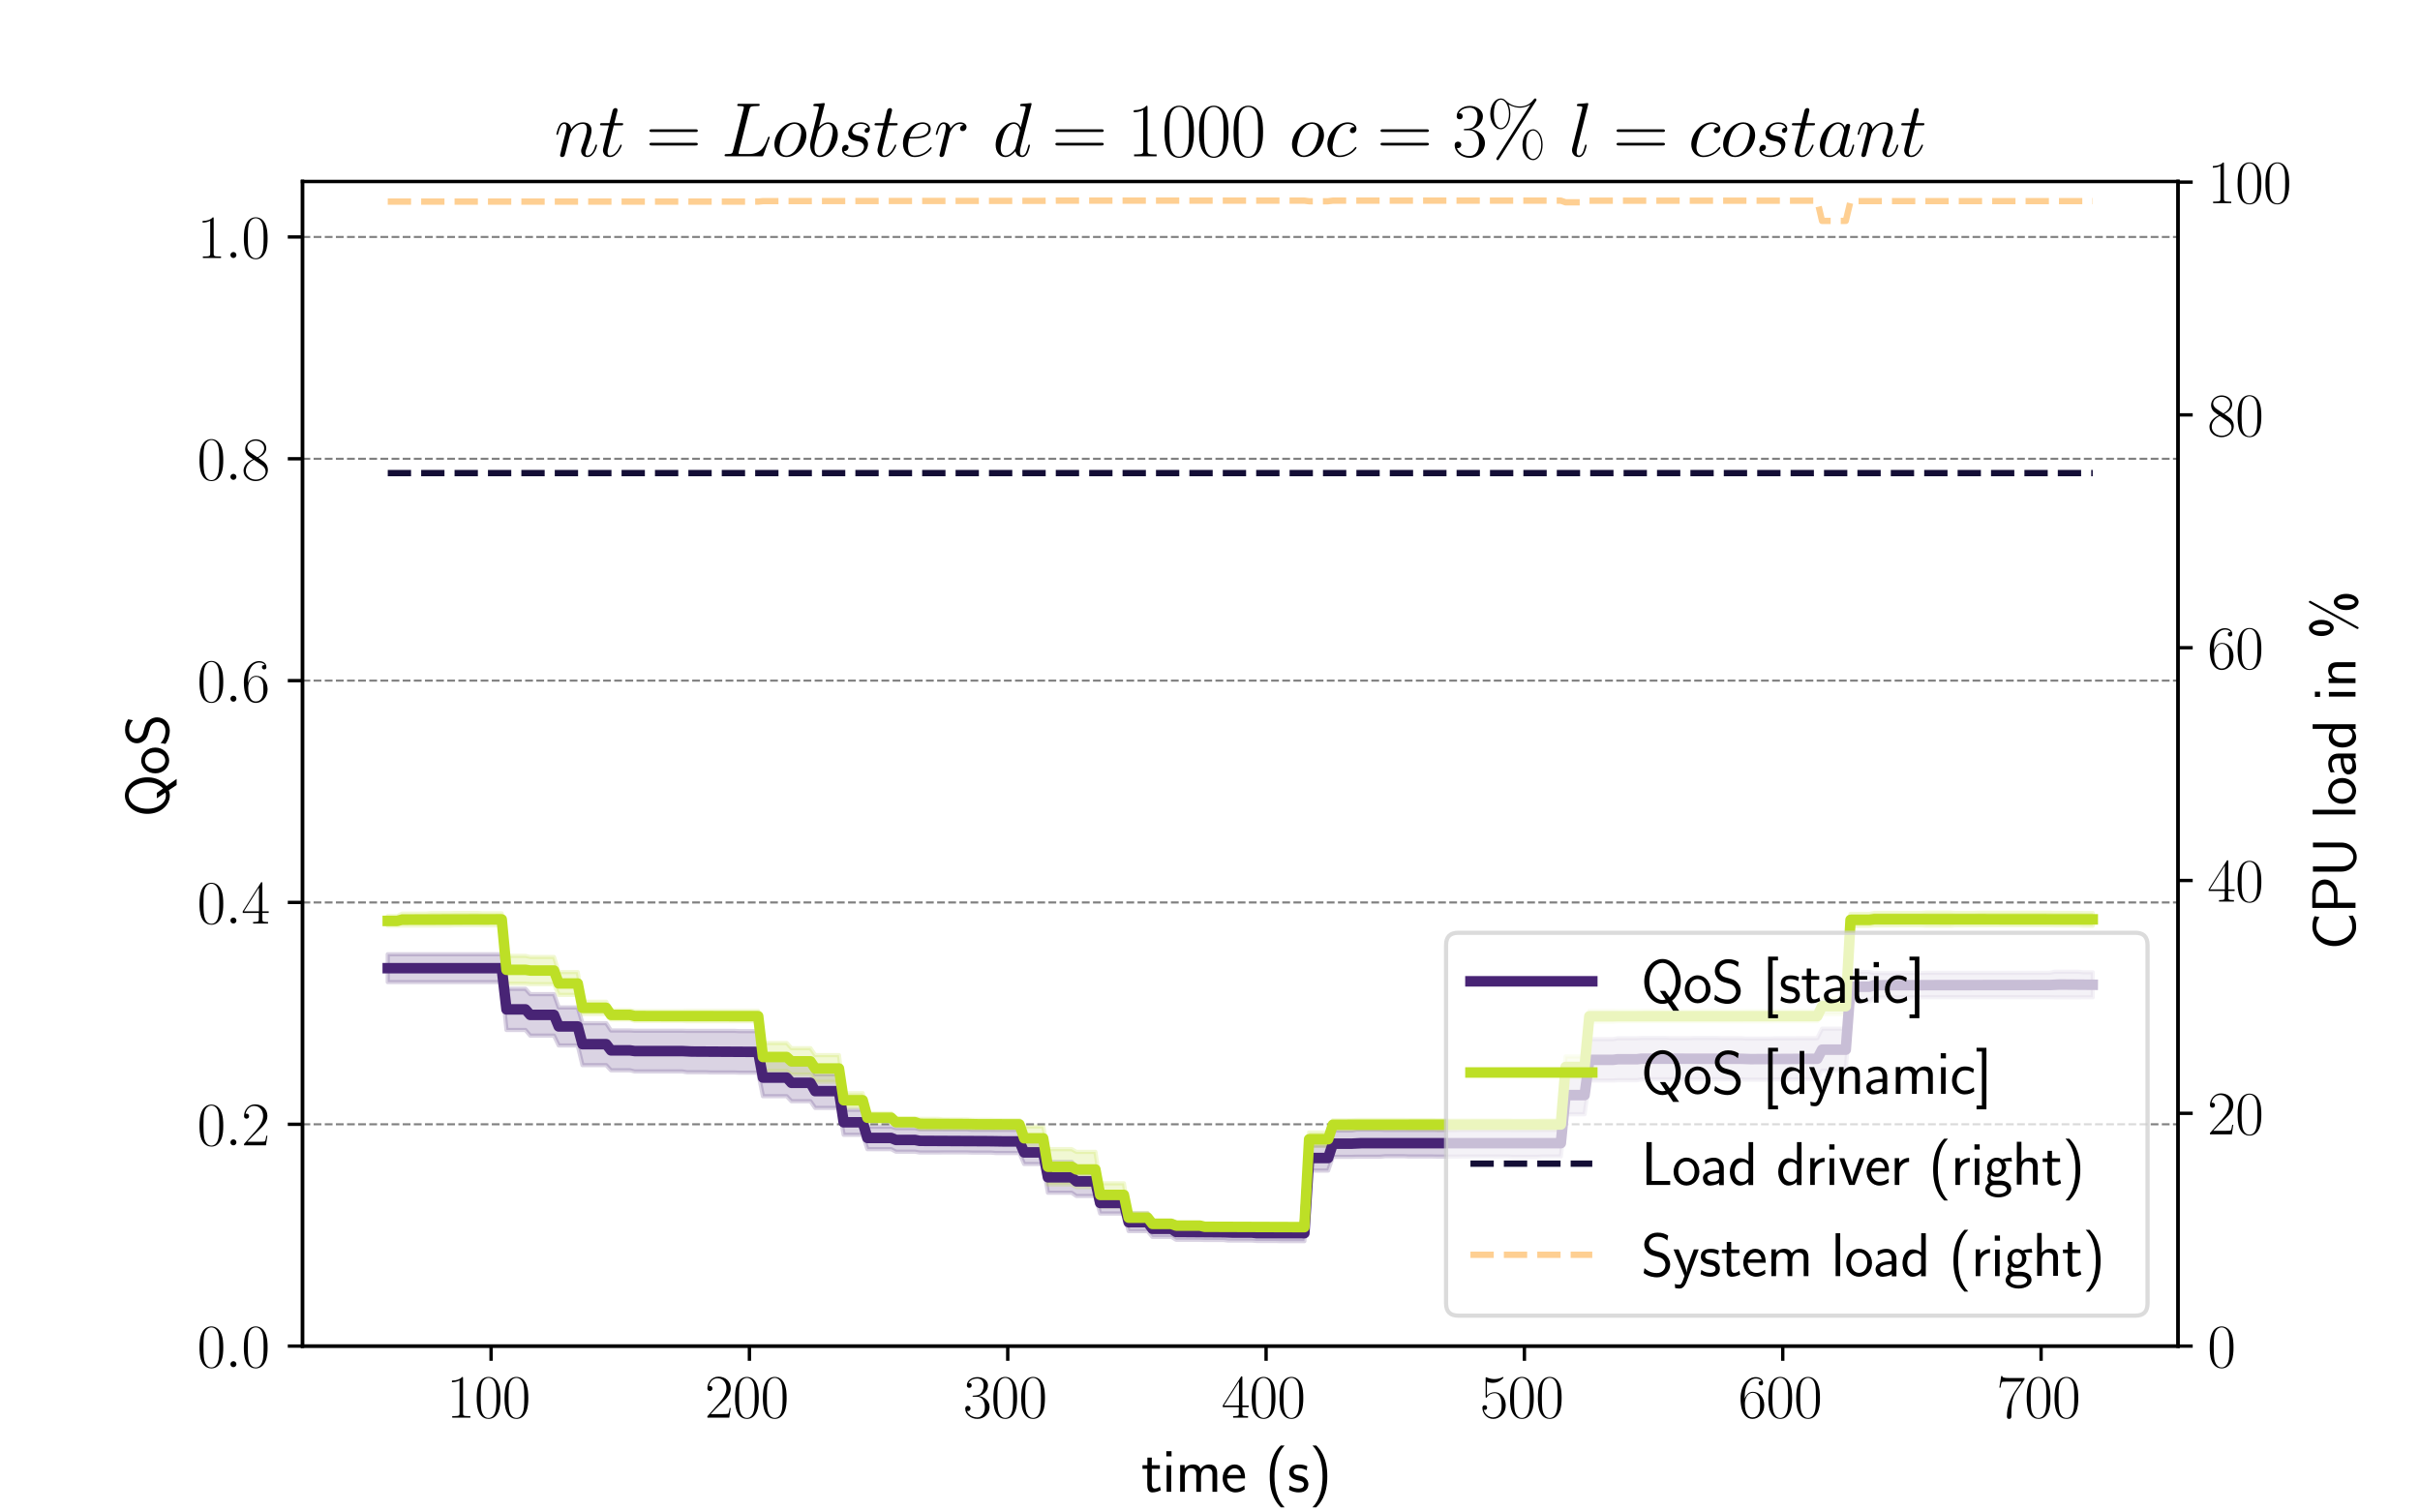 <?xml version="1.0" encoding="utf-8" standalone="no"?>
<!DOCTYPE svg PUBLIC "-//W3C//DTD SVG 1.1//EN"
  "http://www.w3.org/Graphics/SVG/1.1/DTD/svg11.dtd">
<svg xmlns:xlink="http://www.w3.org/1999/xlink" width="576pt" height="360pt" viewBox="0 0 576 360" xmlns="http://www.w3.org/2000/svg" version="1.1">
 <defs>
  <style type="text/css">*{stroke-linejoin: round; stroke-linecap: butt}</style>
 </defs>
 <g id="figure_1">
  <g id="patch_1">
   <path d="M 0 360 
L 576 360 
L 576 0 
L 0 0 
z
" style="fill: #ffffff"/>
  </g>
  <g id="axes_1">
   <g id="patch_2">
    <path d="M 72 320.4 
L 518.4 320.4 
L 518.4 43.2 
L 72 43.2 
z
" style="fill: #ffffff"/>
   </g>
   <g id="PolyCollection_1">
    <defs>
     <path id="m26d6d7e0ca" d="M 92.291 -126.24 
L 92.291 -132.869 
L 93.421 -132.869 
L 94.552 -132.869 
L 95.682 -132.869 
L 96.813 -132.869 
L 97.943 -132.869 
L 99.073 -132.869 
L 100.204 -132.869 
L 101.334 -132.869 
L 102.465 -132.869 
L 103.595 -132.869 
L 104.725 -132.869 
L 105.856 -132.869 
L 106.986 -132.869 
L 108.117 -132.869 
L 109.247 -132.869 
L 110.378 -132.869 
L 111.508 -132.869 
L 112.638 -132.869 
L 113.769 -132.869 
L 114.899 -132.869 
L 116.03 -132.869 
L 117.16 -132.869 
L 118.29 -132.869 
L 119.421 -132.869 
L 120.551 -124.639 
L 121.682 -124.639 
L 122.812 -124.639 
L 123.942 -124.639 
L 125.073 -124.639 
L 126.203 -123.372 
L 127.334 -123.372 
L 128.464 -123.372 
L 129.595 -123.372 
L 130.725 -123.372 
L 131.855 -123.372 
L 132.986 -120.209 
L 134.116 -120.209 
L 135.247 -120.209 
L 136.377 -120.209 
L 137.507 -120.209 
L 138.638 -116.454 
L 139.768 -116.454 
L 140.899 -116.454 
L 142.029 -116.454 
L 143.159 -116.454 
L 144.29 -116.454 
L 145.42 -114.727 
L 146.551 -114.727 
L 147.681 -114.727 
L 148.812 -114.727 
L 149.942 -114.727 
L 151.072 -114.664 
L 152.203 -114.664 
L 153.333 -114.664 
L 154.464 -114.664 
L 155.594 -114.664 
L 156.724 -114.664 
L 157.855 -114.664 
L 158.985 -114.664 
L 160.116 -114.664 
L 161.246 -114.664 
L 162.376 -114.664 
L 163.507 -114.632 
L 164.637 -114.632 
L 165.768 -114.632 
L 166.898 -114.632 
L 168.029 -114.632 
L 169.159 -114.635 
L 170.289 -114.635 
L 171.42 -114.635 
L 172.55 -114.635 
L 173.681 -114.635 
L 174.811 -114.635 
L 175.941 -114.572 
L 177.072 -114.572 
L 178.202 -114.572 
L 179.333 -114.572 
L 180.463 -114.572 
L 181.594 -107.949 
L 182.724 -107.949 
L 183.854 -107.949 
L 184.985 -107.949 
L 186.115 -107.949 
L 187.246 -107.949 
L 188.376 -106.64 
L 189.506 -106.64 
L 190.637 -106.64 
L 191.767 -106.64 
L 192.898 -106.64 
L 194.028 -104.291 
L 195.158 -104.291 
L 196.289 -104.291 
L 197.419 -104.291 
L 198.55 -104.291 
L 199.68 -104.291 
L 200.811 -95.85 
L 201.941 -95.85 
L 203.071 -95.85 
L 204.202 -95.85 
L 205.332 -95.85 
L 206.463 -91.823 
L 207.593 -91.823 
L 208.723 -91.823 
L 209.854 -91.823 
L 210.984 -91.823 
L 212.115 -91.823 
L 213.245 -91.47 
L 214.375 -91.47 
L 215.506 -91.47 
L 216.636 -91.47 
L 217.767 -91.47 
L 218.897 -91.22 
L 220.028 -91.22 
L 221.158 -91.22 
L 222.288 -91.22 
L 223.419 -91.22 
L 224.549 -91.197 
L 225.68 -91.197 
L 226.81 -91.197 
L 227.94 -91.197 
L 229.071 -91.197 
L 230.201 -91.197 
L 231.332 -91.079 
L 232.462 -91.079 
L 233.593 -91.079 
L 234.723 -91.079 
L 235.853 -91.079 
L 236.984 -91.067 
L 238.114 -91.067 
L 239.245 -91.067 
L 240.375 -91.067 
L 241.505 -91.067 
L 242.636 -91.067 
L 243.766 -88.46 
L 244.897 -88.46 
L 246.027 -88.46 
L 247.157 -88.46 
L 248.288 -88.46 
L 249.418 -83.457 
L 250.549 -83.457 
L 251.679 -83.457 
L 252.81 -83.457 
L 253.94 -83.457 
L 255.07 -83.457 
L 256.201 -82.29 
L 257.331 -82.29 
L 258.462 -82.29 
L 259.592 -82.29 
L 260.722 -82.29 
L 261.853 -76.169 
L 262.983 -76.169 
L 264.114 -76.169 
L 265.244 -76.169 
L 266.374 -76.169 
L 267.505 -76.169 
L 268.635 -71.192 
L 269.766 -71.192 
L 270.896 -71.192 
L 272.027 -71.192 
L 273.157 -71.192 
L 274.287 -69.455 
L 275.418 -69.455 
L 276.548 -69.455 
L 277.679 -69.455 
L 278.809 -69.455 
L 279.939 -68.637 
L 281.07 -68.637 
L 282.2 -68.637 
L 283.331 -68.637 
L 284.461 -68.637 
L 285.591 -68.637 
L 286.722 -68.529 
L 287.852 -68.529 
L 288.983 -68.529 
L 290.113 -68.529 
L 291.244 -68.529 
L 292.374 -68.5 
L 293.504 -68.5 
L 294.635 -68.5 
L 295.765 -68.5 
L 296.896 -68.5 
L 298.026 -68.5 
L 299.156 -68.324 
L 300.287 -68.324 
L 301.417 -68.324 
L 302.548 -68.324 
L 303.678 -68.324 
L 304.809 -68.358 
L 305.939 -68.358 
L 307.069 -68.358 
L 308.2 -68.358 
L 309.33 -68.358 
L 310.461 -68.358 
L 311.591 -87.352 
L 312.721 -87.352 
L 313.852 -87.352 
L 314.982 -87.352 
L 316.113 -87.352 
L 317.243 -90.922 
L 318.373 -90.922 
L 319.504 -90.922 
L 320.634 -90.922 
L 321.765 -90.922 
L 322.895 -91.112 
L 324.026 -91.112 
L 325.156 -91.112 
L 326.286 -91.112 
L 327.417 -91.112 
L 328.547 -91.112 
L 329.678 -91.051 
L 330.808 -91.051 
L 331.938 -91.051 
L 333.069 -91.051 
L 334.199 -91.051 
L 335.33 -91.061 
L 336.46 -91.061 
L 337.59 -91.061 
L 338.721 -91.061 
L 339.851 -91.061 
L 340.982 -91.061 
L 342.112 -91.027 
L 343.243 -91.027 
L 344.373 -91.027 
L 345.503 -91.027 
L 346.634 -91.027 
L 347.764 -91.061 
L 348.895 -91.061 
L 350.025 -91.061 
L 351.155 -91.061 
L 352.286 -91.061 
L 353.416 -91.061 
L 354.547 -91.061 
L 355.677 -91.061 
L 356.807 -91.061 
L 357.938 -91.061 
L 359.068 -91.061 
L 360.199 -91.035 
L 361.329 -91.035 
L 362.46 -91.035 
L 363.59 -91.035 
L 364.72 -91.035 
L 365.851 -91.035 
L 366.981 -91.061 
L 368.112 -91.061 
L 369.242 -91.061 
L 370.372 -91.061 
L 371.503 -91.061 
L 372.633 -103.9 
L 373.764 -103.9 
L 374.894 -103.9 
L 376.025 -103.9 
L 377.155 -103.9 
L 378.285 -112.663 
L 379.416 -112.663 
L 380.546 -112.663 
L 381.677 -112.663 
L 382.807 -112.663 
L 383.937 -112.663 
L 385.068 -112.87 
L 386.198 -112.87 
L 387.329 -112.87 
L 388.459 -112.87 
L 389.589 -112.87 
L 390.72 -112.941 
L 391.85 -112.941 
L 392.981 -112.941 
L 394.111 -112.941 
L 395.242 -112.941 
L 396.372 -112.941 
L 397.502 -112.888 
L 398.633 -112.888 
L 399.763 -112.888 
L 400.894 -112.888 
L 402.024 -112.888 
L 403.154 -112.934 
L 404.285 -112.934 
L 405.415 -112.934 
L 406.546 -112.934 
L 407.676 -112.934 
L 408.806 -112.934 
L 409.937 -112.888 
L 411.067 -112.888 
L 412.198 -112.888 
L 413.328 -112.888 
L 414.459 -112.888 
L 415.589 -112.804 
L 416.719 -112.804 
L 417.85 -112.804 
L 418.98 -112.804 
L 420.111 -112.804 
L 421.241 -112.804 
L 422.371 -112.857 
L 423.502 -112.857 
L 424.632 -112.857 
L 425.763 -112.857 
L 426.893 -112.857 
L 428.024 -112.888 
L 429.154 -112.888 
L 430.284 -112.888 
L 431.415 -112.888 
L 432.545 -112.888 
L 433.676 -115.148 
L 434.806 -115.148 
L 435.936 -115.148 
L 437.067 -115.148 
L 438.197 -115.148 
L 439.328 -115.148 
L 440.458 -128.636 
L 441.588 -128.636 
L 442.719 -128.636 
L 443.849 -128.636 
L 444.98 -128.636 
L 446.11 -128.385 
L 447.241 -128.385 
L 448.371 -128.385 
L 449.501 -128.385 
L 450.632 -128.385 
L 451.762 -128.385 
L 452.893 -128.424 
L 454.023 -128.424 
L 455.153 -128.424 
L 456.284 -128.424 
L 457.414 -128.424 
L 458.545 -128.459 
L 459.675 -128.459 
L 460.805 -128.459 
L 461.936 -128.459 
L 463.066 -128.459 
L 464.197 -128.459 
L 465.327 -128.459 
L 466.458 -128.459 
L 467.588 -128.459 
L 468.718 -128.459 
L 469.849 -128.459 
L 470.979 -128.459 
L 472.11 -128.459 
L 473.24 -128.459 
L 474.37 -128.459 
L 475.501 -128.459 
L 476.631 -128.459 
L 477.762 -128.459 
L 478.892 -128.459 
L 480.022 -128.459 
L 481.153 -128.459 
L 482.283 -128.459 
L 483.414 -128.459 
L 484.544 -128.459 
L 485.675 -128.459 
L 486.805 -128.459 
L 487.935 -128.459 
L 489.066 -128.706 
L 490.196 -128.706 
L 491.327 -128.706 
L 492.457 -128.706 
L 493.587 -128.706 
L 494.718 -128.706 
L 495.848 -128.584 
L 496.979 -128.584 
L 498.109 -128.584 
L 498.109 -122.633 
L 498.109 -122.633 
L 496.979 -122.633 
L 495.848 -122.633 
L 494.718 -122.622 
L 493.587 -122.622 
L 492.457 -122.622 
L 491.327 -122.622 
L 490.196 -122.622 
L 489.066 -122.622 
L 487.935 -122.646 
L 486.805 -122.646 
L 485.675 -122.646 
L 484.544 -122.646 
L 483.414 -122.646 
L 482.283 -122.646 
L 481.153 -122.646 
L 480.022 -122.646 
L 478.892 -122.646 
L 477.762 -122.646 
L 476.631 -122.646 
L 475.501 -122.646 
L 474.37 -122.646 
L 473.24 -122.646 
L 472.11 -122.646 
L 470.979 -122.646 
L 469.849 -122.646 
L 468.718 -122.646 
L 467.588 -122.646 
L 466.458 -122.646 
L 465.327 -122.646 
L 464.197 -122.646 
L 463.066 -122.646 
L 461.936 -122.646 
L 460.805 -122.646 
L 459.675 -122.646 
L 458.545 -122.646 
L 457.414 -122.626 
L 456.284 -122.626 
L 455.153 -122.626 
L 454.023 -122.626 
L 452.893 -122.626 
L 451.762 -122.609 
L 450.632 -122.609 
L 449.501 -122.609 
L 448.371 -122.609 
L 447.241 -122.609 
L 446.11 -122.609 
L 444.98 -121.636 
L 443.849 -121.636 
L 442.719 -121.636 
L 441.588 -121.636 
L 440.458 -121.636 
L 439.328 -105.167 
L 438.197 -105.167 
L 437.067 -105.167 
L 435.936 -105.167 
L 434.806 -105.167 
L 433.676 -105.167 
L 432.545 -103.091 
L 431.415 -103.091 
L 430.284 -103.091 
L 429.154 -103.091 
L 428.024 -103.091 
L 426.893 -103.067 
L 425.763 -103.067 
L 424.632 -103.067 
L 423.502 -103.067 
L 422.371 -103.067 
L 421.241 -103.009 
L 420.111 -103.009 
L 418.98 -103.009 
L 417.85 -103.009 
L 416.719 -103.009 
L 415.589 -103.009 
L 414.459 -103.091 
L 413.328 -103.091 
L 412.198 -103.091 
L 411.067 -103.091 
L 409.937 -103.091 
L 408.806 -103.101 
L 407.676 -103.101 
L 406.546 -103.101 
L 405.415 -103.101 
L 404.285 -103.101 
L 403.154 -103.101 
L 402.024 -103.091 
L 400.894 -103.091 
L 399.763 -103.091 
L 398.633 -103.091 
L 397.502 -103.091 
L 396.372 -103.094 
L 395.242 -103.094 
L 394.111 -103.094 
L 392.981 -103.094 
L 391.85 -103.094 
L 390.72 -103.094 
L 389.589 -102.888 
L 388.459 -102.888 
L 387.329 -102.888 
L 386.198 -102.888 
L 385.068 -102.888 
L 383.937 -102.816 
L 382.807 -102.816 
L 381.677 -102.816 
L 380.546 -102.816 
L 379.416 -102.816 
L 378.285 -102.816 
L 377.155 -94.795 
L 376.025 -94.795 
L 374.894 -94.795 
L 373.764 -94.795 
L 372.633 -94.795 
L 371.503 -84.735 
L 370.372 -84.735 
L 369.242 -84.735 
L 368.112 -84.735 
L 366.981 -84.735 
L 365.851 -84.65 
L 364.72 -84.65 
L 363.59 -84.65 
L 362.46 -84.65 
L 361.329 -84.65 
L 360.199 -84.65 
L 359.068 -84.735 
L 357.938 -84.735 
L 356.807 -84.735 
L 355.677 -84.735 
L 354.547 -84.735 
L 353.416 -84.735 
L 352.286 -84.735 
L 351.155 -84.735 
L 350.025 -84.735 
L 348.895 -84.735 
L 347.764 -84.735 
L 346.634 -84.713 
L 345.503 -84.713 
L 344.373 -84.713 
L 343.243 -84.713 
L 342.112 -84.713 
L 340.982 -84.735 
L 339.851 -84.735 
L 338.721 -84.735 
L 337.59 -84.735 
L 336.46 -84.735 
L 335.33 -84.735 
L 334.199 -84.801 
L 333.069 -84.801 
L 331.938 -84.801 
L 330.808 -84.801 
L 329.678 -84.801 
L 328.547 -84.685 
L 327.417 -84.685 
L 326.286 -84.685 
L 325.156 -84.685 
L 324.026 -84.685 
L 322.895 -84.685 
L 321.765 -84.652 
L 320.634 -84.652 
L 319.504 -84.652 
L 318.373 -84.652 
L 317.243 -84.652 
L 316.113 -81.386 
L 314.982 -81.386 
L 313.852 -81.386 
L 312.721 -81.386 
L 311.591 -81.386 
L 310.461 -64.587 
L 309.33 -64.587 
L 308.2 -64.587 
L 307.069 -64.587 
L 305.939 -64.587 
L 304.809 -64.587 
L 303.678 -64.62 
L 302.548 -64.62 
L 301.417 -64.62 
L 300.287 -64.62 
L 299.156 -64.62 
L 298.026 -64.723 
L 296.896 -64.723 
L 295.765 -64.723 
L 294.635 -64.723 
L 293.504 -64.723 
L 292.374 -64.723 
L 291.244 -64.861 
L 290.113 -64.861 
L 288.983 -64.861 
L 287.852 -64.861 
L 286.722 -64.861 
L 285.591 -64.919 
L 284.461 -64.919 
L 283.331 -64.919 
L 282.2 -64.919 
L 281.07 -64.919 
L 279.939 -64.919 
L 278.809 -65.602 
L 277.679 -65.602 
L 276.548 -65.602 
L 275.418 -65.602 
L 274.287 -65.602 
L 273.157 -66.978 
L 272.027 -66.978 
L 270.896 -66.978 
L 269.766 -66.978 
L 268.635 -66.978 
L 267.505 -71.17 
L 266.374 -71.17 
L 265.244 -71.17 
L 264.114 -71.17 
L 262.983 -71.17 
L 261.853 -71.17 
L 260.722 -75.332 
L 259.592 -75.332 
L 258.462 -75.332 
L 257.331 -75.332 
L 256.201 -75.332 
L 255.07 -76.11 
L 253.94 -76.11 
L 252.81 -76.11 
L 251.679 -76.11 
L 250.549 -76.11 
L 249.418 -76.11 
L 248.288 -82.945 
L 247.157 -82.945 
L 246.027 -82.945 
L 244.897 -82.945 
L 243.766 -82.945 
L 242.636 -85.564 
L 241.505 -85.564 
L 240.375 -85.564 
L 239.245 -85.564 
L 238.114 -85.564 
L 236.984 -85.564 
L 235.853 -85.662 
L 234.723 -85.662 
L 233.593 -85.662 
L 232.462 -85.662 
L 231.332 -85.662 
L 230.201 -85.711 
L 229.071 -85.711 
L 227.94 -85.711 
L 226.81 -85.711 
L 225.68 -85.711 
L 224.549 -85.711 
L 223.419 -85.688 
L 222.288 -85.688 
L 221.158 -85.688 
L 220.028 -85.688 
L 218.897 -85.688 
L 217.767 -85.882 
L 216.636 -85.882 
L 215.506 -85.882 
L 214.375 -85.882 
L 213.245 -85.882 
L 212.115 -86.474 
L 210.984 -86.474 
L 209.854 -86.474 
L 208.723 -86.474 
L 207.593 -86.474 
L 206.463 -86.474 
L 205.332 -89.895 
L 204.202 -89.895 
L 203.071 -89.895 
L 201.941 -89.895 
L 200.811 -89.895 
L 199.68 -96.293 
L 198.55 -96.293 
L 197.419 -96.293 
L 196.289 -96.293 
L 195.158 -96.293 
L 194.028 -96.293 
L 192.898 -97.89 
L 191.767 -97.89 
L 190.637 -97.89 
L 189.506 -97.89 
L 188.376 -97.89 
L 187.246 -99.082 
L 186.115 -99.082 
L 184.985 -99.082 
L 183.854 -99.082 
L 182.724 -99.082 
L 181.594 -99.082 
L 180.463 -104.688 
L 179.333 -104.688 
L 178.202 -104.688 
L 177.072 -104.688 
L 175.941 -104.688 
L 174.811 -104.735 
L 173.681 -104.735 
L 172.55 -104.735 
L 171.42 -104.735 
L 170.289 -104.735 
L 169.159 -104.735 
L 168.029 -104.794 
L 166.898 -104.794 
L 165.768 -104.794 
L 164.637 -104.794 
L 163.507 -104.794 
L 162.376 -104.985 
L 161.246 -104.985 
L 160.116 -104.985 
L 158.985 -104.985 
L 157.855 -104.985 
L 156.724 -104.985 
L 155.594 -104.985 
L 154.464 -104.985 
L 153.333 -104.985 
L 152.203 -104.985 
L 151.072 -104.985 
L 149.942 -105.255 
L 148.812 -105.255 
L 147.681 -105.255 
L 146.551 -105.255 
L 145.42 -105.255 
L 144.29 -106.474 
L 143.159 -106.474 
L 142.029 -106.474 
L 140.899 -106.474 
L 139.768 -106.474 
L 138.638 -106.474 
L 137.507 -111.166 
L 136.377 -111.166 
L 135.247 -111.166 
L 134.116 -111.166 
L 132.986 -111.166 
L 131.855 -113.505 
L 130.725 -113.505 
L 129.595 -113.505 
L 128.464 -113.505 
L 127.334 -113.505 
L 126.203 -113.505 
L 125.073 -114.851 
L 123.942 -114.851 
L 122.812 -114.851 
L 121.682 -114.851 
L 120.551 -114.851 
L 119.421 -126.24 
L 118.29 -126.24 
L 117.16 -126.24 
L 116.03 -126.24 
L 114.899 -126.24 
L 113.769 -126.24 
L 112.638 -126.24 
L 111.508 -126.24 
L 110.378 -126.24 
L 109.247 -126.24 
L 108.117 -126.24 
L 106.986 -126.24 
L 105.856 -126.24 
L 104.725 -126.24 
L 103.595 -126.24 
L 102.465 -126.24 
L 101.334 -126.24 
L 100.204 -126.24 
L 99.073 -126.24 
L 97.943 -126.24 
L 96.813 -126.24 
L 95.682 -126.24 
L 94.552 -126.24 
L 93.421 -126.24 
L 92.291 -126.24 
z
" style="stroke: #482475; stroke-opacity: 0.2"/>
    </defs>
    <g clip-path="url(#p1287f532a7)">
     <use xlink:href="#m26d6d7e0ca" x="0" y="360" style="fill: #482475; fill-opacity: 0.2; stroke: #482475; stroke-opacity: 0.2"/>
    </g>
   </g>
   <g id="PolyCollection_2">
    <defs>
     <path id="m9a0abc99e6" d="M 92.291 -139.666 
L 92.291 -141.953 
L 93.421 -141.953 
L 94.552 -141.953 
L 95.682 -142.532 
L 96.813 -142.532 
L 97.943 -142.532 
L 99.073 -142.532 
L 100.204 -142.532 
L 101.334 -142.532 
L 102.465 -142.642 
L 103.595 -142.642 
L 104.725 -142.642 
L 105.856 -142.642 
L 106.986 -142.642 
L 108.117 -142.687 
L 109.247 -142.687 
L 110.378 -142.687 
L 111.508 -142.687 
L 112.638 -142.687 
L 113.769 -142.687 
L 114.899 -142.599 
L 116.03 -142.599 
L 117.16 -142.599 
L 118.29 -142.599 
L 119.421 -142.599 
L 120.551 -132.473 
L 121.682 -132.473 
L 122.812 -132.473 
L 123.942 -132.473 
L 125.073 -132.473 
L 126.203 -132.224 
L 127.334 -132.224 
L 128.464 -132.224 
L 129.595 -132.224 
L 130.725 -132.224 
L 131.855 -132.224 
L 132.986 -128.625 
L 134.116 -128.625 
L 135.247 -128.625 
L 136.377 -128.625 
L 137.507 -128.625 
L 138.638 -121.553 
L 139.768 -121.553 
L 140.899 -121.553 
L 142.029 -121.553 
L 143.159 -121.553 
L 144.29 -121.553 
L 145.42 -119.534 
L 146.551 -119.534 
L 147.681 -119.534 
L 148.812 -119.534 
L 149.942 -119.534 
L 151.072 -119.312 
L 152.203 -119.312 
L 153.333 -119.312 
L 154.464 -119.312 
L 155.594 -119.312 
L 156.724 -119.312 
L 157.855 -119.312 
L 158.985 -119.312 
L 160.116 -119.312 
L 161.246 -119.312 
L 162.376 -119.312 
L 163.507 -119.344 
L 164.637 -119.344 
L 165.768 -119.344 
L 166.898 -119.344 
L 168.029 -119.344 
L 169.159 -119.344 
L 170.289 -119.344 
L 171.42 -119.344 
L 172.55 -119.344 
L 173.681 -119.344 
L 174.811 -119.344 
L 175.941 -119.344 
L 177.072 -119.344 
L 178.202 -119.344 
L 179.333 -119.344 
L 180.463 -119.344 
L 181.594 -111.732 
L 182.724 -111.732 
L 183.854 -111.732 
L 184.985 -111.732 
L 186.115 -111.732 
L 187.246 -111.732 
L 188.376 -110.503 
L 189.506 -110.503 
L 190.637 -110.503 
L 191.767 -110.503 
L 192.898 -110.503 
L 194.028 -108.862 
L 195.158 -108.862 
L 196.289 -108.862 
L 197.419 -108.862 
L 198.55 -108.862 
L 199.68 -108.862 
L 200.811 -99.795 
L 201.941 -99.795 
L 203.071 -99.795 
L 204.202 -99.795 
L 205.332 -99.795 
L 206.463 -95.04 
L 207.593 -95.04 
L 208.723 -95.04 
L 209.854 -95.04 
L 210.984 -95.04 
L 212.115 -95.04 
L 213.245 -93.821 
L 214.375 -93.821 
L 215.506 -93.821 
L 216.636 -93.821 
L 217.767 -93.821 
L 218.897 -93.675 
L 220.028 -93.675 
L 221.158 -93.675 
L 222.288 -93.675 
L 223.419 -93.675 
L 224.549 -93.53 
L 225.68 -93.53 
L 226.81 -93.53 
L 227.94 -93.53 
L 229.071 -93.53 
L 230.201 -93.53 
L 231.332 -93.449 
L 232.462 -93.449 
L 233.593 -93.449 
L 234.723 -93.449 
L 235.853 -93.449 
L 236.984 -93.405 
L 238.114 -93.405 
L 239.245 -93.405 
L 240.375 -93.405 
L 241.505 -93.405 
L 242.636 -93.405 
L 243.766 -91.884 
L 244.897 -91.884 
L 246.027 -91.884 
L 247.157 -91.884 
L 248.288 -91.884 
L 249.418 -86.484 
L 250.549 -86.484 
L 251.679 -86.484 
L 252.81 -86.484 
L 253.94 -86.484 
L 255.07 -86.484 
L 256.201 -85.827 
L 257.331 -85.827 
L 258.462 -85.827 
L 259.592 -85.827 
L 260.722 -85.827 
L 261.853 -78.345 
L 262.983 -78.345 
L 264.114 -78.345 
L 265.244 -78.345 
L 266.374 -78.345 
L 267.505 -78.345 
L 268.635 -71.282 
L 269.766 -71.282 
L 270.896 -71.282 
L 272.027 -71.282 
L 273.157 -71.282 
L 274.287 -69.547 
L 275.418 -69.547 
L 276.548 -69.547 
L 277.679 -69.547 
L 278.809 -69.547 
L 279.939 -68.763 
L 281.07 -68.763 
L 282.2 -68.763 
L 283.331 -68.763 
L 284.461 -68.763 
L 285.591 -68.763 
L 286.722 -68.499 
L 287.852 -68.499 
L 288.983 -68.499 
L 290.113 -68.499 
L 291.244 -68.499 
L 292.374 -68.526 
L 293.504 -68.526 
L 294.635 -68.526 
L 295.765 -68.526 
L 296.896 -68.526 
L 298.026 -68.526 
L 299.156 -68.501 
L 300.287 -68.501 
L 301.417 -68.501 
L 302.548 -68.501 
L 303.678 -68.501 
L 304.809 -68.525 
L 305.939 -68.525 
L 307.069 -68.525 
L 308.2 -68.525 
L 309.33 -68.525 
L 310.461 -68.525 
L 311.591 -90.444 
L 312.721 -90.444 
L 313.852 -90.444 
L 314.982 -90.444 
L 316.113 -90.444 
L 317.243 -93.346 
L 318.373 -93.346 
L 319.504 -93.346 
L 320.634 -93.346 
L 321.765 -93.346 
L 322.895 -93.411 
L 324.026 -93.411 
L 325.156 -93.411 
L 326.286 -93.411 
L 327.417 -93.411 
L 328.547 -93.411 
L 329.678 -93.411 
L 330.808 -93.411 
L 331.938 -93.411 
L 333.069 -93.411 
L 334.199 -93.411 
L 335.33 -93.399 
L 336.46 -93.399 
L 337.59 -93.399 
L 338.721 -93.399 
L 339.851 -93.399 
L 340.982 -93.399 
L 342.112 -93.353 
L 343.243 -93.353 
L 344.373 -93.353 
L 345.503 -93.353 
L 346.634 -93.353 
L 347.764 -93.399 
L 348.895 -93.399 
L 350.025 -93.399 
L 351.155 -93.399 
L 352.286 -93.399 
L 353.416 -93.399 
L 354.547 -93.399 
L 355.677 -93.399 
L 356.807 -93.399 
L 357.938 -93.399 
L 359.068 -93.399 
L 360.199 -93.299 
L 361.329 -93.299 
L 362.46 -93.299 
L 363.59 -93.299 
L 364.72 -93.299 
L 365.851 -93.299 
L 366.981 -93.399 
L 368.112 -93.399 
L 369.242 -93.399 
L 370.372 -93.399 
L 371.503 -93.399 
L 372.633 -108.531 
L 373.764 -108.531 
L 374.894 -108.531 
L 376.025 -108.531 
L 377.155 -108.531 
L 378.285 -119.384 
L 379.416 -119.384 
L 380.546 -119.384 
L 381.677 -119.384 
L 382.807 -119.384 
L 383.937 -119.384 
L 385.068 -119.344 
L 386.198 -119.344 
L 387.329 -119.344 
L 388.459 -119.344 
L 389.589 -119.344 
L 390.72 -119.383 
L 391.85 -119.383 
L 392.981 -119.383 
L 394.111 -119.383 
L 395.242 -119.383 
L 396.372 -119.383 
L 397.502 -119.288 
L 398.633 -119.288 
L 399.763 -119.288 
L 400.894 -119.288 
L 402.024 -119.288 
L 403.154 -119.4 
L 404.285 -119.4 
L 405.415 -119.4 
L 406.546 -119.4 
L 407.676 -119.4 
L 408.806 -119.4 
L 409.937 -119.305 
L 411.067 -119.305 
L 412.198 -119.305 
L 413.328 -119.305 
L 414.459 -119.305 
L 415.589 -119.328 
L 416.719 -119.328 
L 417.85 -119.328 
L 418.98 -119.328 
L 420.111 -119.328 
L 421.241 -119.328 
L 422.371 -119.344 
L 423.502 -119.344 
L 424.632 -119.344 
L 425.763 -119.344 
L 426.893 -119.344 
L 428.024 -119.344 
L 429.154 -119.344 
L 430.284 -119.344 
L 431.415 -119.344 
L 432.545 -119.344 
L 433.676 -122.382 
L 434.806 -122.382 
L 435.936 -122.382 
L 437.067 -122.382 
L 438.197 -122.382 
L 439.328 -122.382 
L 440.458 -142.473 
L 441.588 -142.473 
L 442.719 -142.473 
L 443.849 -142.473 
L 444.98 -142.473 
L 446.11 -142.701 
L 447.241 -142.701 
L 448.371 -142.701 
L 449.501 -142.701 
L 450.632 -142.701 
L 451.762 -142.701 
L 452.893 -142.692 
L 454.023 -142.692 
L 455.153 -142.692 
L 456.284 -142.692 
L 457.414 -142.692 
L 458.545 -142.775 
L 459.675 -142.775 
L 460.805 -142.775 
L 461.936 -142.775 
L 463.066 -142.775 
L 464.197 -142.775 
L 465.327 -142.692 
L 466.458 -142.692 
L 467.588 -142.692 
L 468.718 -142.692 
L 469.849 -142.692 
L 470.979 -142.737 
L 472.11 -142.737 
L 473.24 -142.737 
L 474.37 -142.737 
L 475.501 -142.737 
L 476.631 -142.737 
L 477.762 -142.737 
L 478.892 -142.737 
L 480.022 -142.737 
L 481.153 -142.737 
L 482.283 -142.737 
L 483.414 -142.737 
L 484.544 -142.737 
L 485.675 -142.737 
L 486.805 -142.737 
L 487.935 -142.737 
L 489.066 -142.701 
L 490.196 -142.701 
L 491.327 -142.701 
L 492.457 -142.701 
L 493.587 -142.701 
L 494.718 -142.701 
L 495.848 -142.67 
L 496.979 -142.67 
L 498.109 -142.67 
L 498.109 -139.671 
L 498.109 -139.671 
L 496.979 -139.671 
L 495.848 -139.671 
L 494.718 -139.752 
L 493.587 -139.752 
L 492.457 -139.752 
L 491.327 -139.752 
L 490.196 -139.752 
L 489.066 -139.752 
L 487.935 -139.771 
L 486.805 -139.771 
L 485.675 -139.771 
L 484.544 -139.771 
L 483.414 -139.771 
L 482.283 -139.771 
L 481.153 -139.771 
L 480.022 -139.771 
L 478.892 -139.771 
L 477.762 -139.771 
L 476.631 -139.771 
L 475.501 -139.771 
L 474.37 -139.771 
L 473.24 -139.771 
L 472.11 -139.771 
L 470.979 -139.771 
L 469.849 -139.761 
L 468.718 -139.761 
L 467.588 -139.761 
L 466.458 -139.761 
L 465.327 -139.761 
L 464.197 -139.678 
L 463.066 -139.678 
L 461.936 -139.678 
L 460.805 -139.678 
L 459.675 -139.678 
L 458.545 -139.678 
L 457.414 -139.761 
L 456.284 -139.761 
L 455.153 -139.761 
L 454.023 -139.761 
L 452.893 -139.761 
L 451.762 -139.752 
L 450.632 -139.752 
L 449.501 -139.752 
L 448.371 -139.752 
L 447.241 -139.752 
L 446.11 -139.752 
L 444.98 -139.645 
L 443.849 -139.645 
L 442.719 -139.645 
L 441.588 -139.645 
L 440.458 -139.645 
L 439.328 -118.608 
L 438.197 -118.608 
L 437.067 -118.608 
L 435.936 -118.608 
L 434.806 -118.608 
L 433.676 -118.608 
L 432.545 -116.922 
L 431.415 -116.922 
L 430.284 -116.922 
L 429.154 -116.922 
L 428.024 -116.922 
L 426.893 -116.922 
L 425.763 -116.922 
L 424.632 -116.922 
L 423.502 -116.922 
L 422.371 -116.922 
L 421.241 -116.883 
L 420.111 -116.883 
L 418.98 -116.883 
L 417.85 -116.883 
L 416.719 -116.883 
L 415.589 -116.883 
L 414.459 -116.906 
L 413.328 -116.906 
L 412.198 -116.906 
L 411.067 -116.906 
L 409.937 -116.906 
L 408.806 -116.923 
L 407.676 -116.923 
L 406.546 -116.923 
L 405.415 -116.923 
L 404.285 -116.923 
L 403.154 -116.923 
L 402.024 -116.924 
L 400.894 -116.924 
L 399.763 -116.924 
L 398.633 -116.924 
L 397.502 -116.924 
L 396.372 -116.94 
L 395.242 -116.94 
L 394.111 -116.94 
L 392.981 -116.94 
L 391.85 -116.94 
L 390.72 -116.94 
L 389.589 -116.922 
L 388.459 -116.922 
L 387.329 -116.922 
L 386.198 -116.922 
L 385.068 -116.922 
L 383.937 -116.827 
L 382.807 -116.827 
L 381.677 -116.827 
L 380.546 -116.827 
L 379.416 -116.827 
L 378.285 -116.827 
L 377.155 -103.559 
L 376.025 -103.559 
L 374.894 -103.559 
L 373.764 -103.559 
L 372.633 -103.559 
L 371.503 -91.29 
L 370.372 -91.29 
L 369.242 -91.29 
L 368.112 -91.29 
L 366.981 -91.29 
L 365.851 -91.279 
L 364.72 -91.279 
L 363.59 -91.279 
L 362.46 -91.279 
L 361.329 -91.279 
L 360.199 -91.279 
L 359.068 -91.29 
L 357.938 -91.29 
L 356.807 -91.29 
L 355.677 -91.29 
L 354.547 -91.29 
L 353.416 -91.29 
L 352.286 -91.29 
L 351.155 -91.29 
L 350.025 -91.29 
L 348.895 -91.29 
L 347.764 -91.29 
L 346.634 -91.225 
L 345.503 -91.225 
L 344.373 -91.225 
L 343.243 -91.225 
L 342.112 -91.225 
L 340.982 -91.29 
L 339.851 -91.29 
L 338.721 -91.29 
L 337.59 -91.29 
L 336.46 -91.29 
L 335.33 -91.29 
L 334.199 -91.333 
L 333.069 -91.333 
L 331.938 -91.333 
L 330.808 -91.333 
L 329.678 -91.333 
L 328.547 -91.333 
L 327.417 -91.333 
L 326.286 -91.333 
L 325.156 -91.333 
L 324.026 -91.333 
L 322.895 -91.333 
L 321.765 -91.232 
L 320.634 -91.232 
L 319.504 -91.232 
L 318.373 -91.232 
L 317.243 -91.232 
L 316.113 -87.242 
L 314.982 -87.242 
L 313.852 -87.242 
L 312.721 -87.242 
L 311.591 -87.242 
L 310.461 -67.31 
L 309.33 -67.31 
L 308.2 -67.31 
L 307.069 -67.31 
L 305.939 -67.31 
L 304.809 -67.31 
L 303.678 -67.334 
L 302.548 -67.334 
L 301.417 -67.334 
L 300.287 -67.334 
L 299.156 -67.334 
L 298.026 -67.475 
L 296.896 -67.475 
L 295.765 -67.475 
L 294.635 -67.475 
L 293.504 -67.475 
L 292.374 -67.475 
L 291.244 -67.502 
L 290.113 -67.502 
L 288.983 -67.502 
L 287.852 -67.502 
L 286.722 -67.502 
L 285.591 -67.795 
L 284.461 -67.795 
L 283.331 -67.795 
L 282.2 -67.795 
L 281.07 -67.795 
L 279.939 -67.795 
L 278.809 -67.844 
L 277.679 -67.844 
L 276.548 -67.844 
L 275.418 -67.844 
L 274.287 -67.844 
L 273.157 -69.054 
L 272.027 -69.054 
L 270.896 -69.054 
L 269.766 -69.054 
L 268.635 -69.054 
L 267.505 -72.831 
L 266.374 -72.831 
L 265.244 -72.831 
L 264.114 -72.831 
L 262.983 -72.831 
L 261.853 -72.831 
L 260.722 -77.465 
L 259.592 -77.465 
L 258.462 -77.465 
L 257.331 -77.465 
L 256.201 -77.465 
L 255.07 -78.085 
L 253.94 -78.085 
L 252.81 -78.085 
L 251.679 -78.085 
L 250.549 -78.085 
L 249.418 -78.085 
L 248.288 -86.247 
L 247.157 -86.247 
L 246.027 -86.247 
L 244.897 -86.247 
L 243.766 -86.247 
L 242.636 -91.34 
L 241.505 -91.34 
L 240.375 -91.34 
L 239.245 -91.34 
L 238.114 -91.34 
L 236.984 -91.34 
L 235.853 -91.351 
L 234.723 -91.351 
L 233.593 -91.351 
L 232.462 -91.351 
L 231.332 -91.351 
L 230.201 -91.381 
L 229.071 -91.381 
L 227.94 -91.381 
L 226.81 -91.381 
L 225.68 -91.381 
L 224.549 -91.381 
L 223.419 -91.347 
L 222.288 -91.347 
L 221.158 -91.347 
L 220.028 -91.347 
L 218.897 -91.347 
L 217.767 -91.979 
L 216.636 -91.979 
L 215.506 -91.979 
L 214.375 -91.979 
L 213.245 -91.979 
L 212.115 -92.873 
L 210.984 -92.873 
L 209.854 -92.873 
L 208.723 -92.873 
L 207.593 -92.873 
L 206.463 -92.873 
L 205.332 -96.454 
L 204.202 -96.454 
L 203.071 -96.454 
L 201.941 -96.454 
L 200.811 -96.454 
L 199.68 -102.505 
L 198.55 -102.505 
L 197.419 -102.505 
L 196.289 -102.505 
L 195.158 -102.505 
L 194.028 -102.505 
L 192.898 -104.254 
L 191.767 -104.254 
L 190.637 -104.254 
L 189.506 -104.254 
L 188.376 -104.254 
L 187.246 -105.081 
L 186.115 -105.081 
L 184.985 -105.081 
L 183.854 -105.081 
L 182.724 -105.081 
L 181.594 -105.081 
L 180.463 -116.922 
L 179.333 -116.922 
L 178.202 -116.922 
L 177.072 -116.922 
L 175.941 -116.922 
L 174.811 -116.922 
L 173.681 -116.922 
L 172.55 -116.922 
L 171.42 -116.922 
L 170.289 -116.922 
L 169.159 -116.922 
L 168.029 -116.922 
L 166.898 -116.922 
L 165.768 -116.922 
L 164.637 -116.922 
L 163.507 -116.922 
L 162.376 -117.01 
L 161.246 -117.01 
L 160.116 -117.01 
L 158.985 -117.01 
L 157.855 -117.01 
L 156.724 -117.01 
L 155.594 -117.01 
L 154.464 -117.01 
L 153.333 -117.01 
L 152.203 -117.01 
L 151.072 -117.01 
L 149.942 -117.344 
L 148.812 -117.344 
L 147.681 -117.344 
L 146.551 -117.344 
L 145.42 -117.344 
L 144.29 -118.66 
L 143.159 -118.66 
L 142.029 -118.66 
L 140.899 -118.66 
L 139.768 -118.66 
L 138.638 -118.66 
L 137.507 -123.203 
L 136.377 -123.203 
L 135.247 -123.203 
L 134.116 -123.203 
L 132.986 -123.203 
L 131.855 -125.774 
L 130.725 -125.774 
L 129.595 -125.774 
L 128.464 -125.774 
L 127.334 -125.774 
L 126.203 -125.774 
L 125.073 -125.857 
L 123.942 -125.857 
L 122.812 -125.857 
L 121.682 -125.857 
L 120.551 -125.857 
L 119.421 -139.743 
L 118.29 -139.743 
L 117.16 -139.743 
L 116.03 -139.743 
L 114.899 -139.743 
L 113.769 -139.766 
L 112.638 -139.766 
L 111.508 -139.766 
L 110.378 -139.766 
L 109.247 -139.766 
L 108.117 -139.766 
L 106.986 -139.7 
L 105.856 -139.7 
L 104.725 -139.7 
L 103.595 -139.7 
L 102.465 -139.7 
L 101.334 -139.698 
L 100.204 -139.698 
L 99.073 -139.698 
L 97.943 -139.698 
L 96.813 -139.698 
L 95.682 -139.698 
L 94.552 -139.666 
L 93.421 -139.666 
L 92.291 -139.666 
z
" style="stroke: #bddf26; stroke-opacity: 0.2"/>
    </defs>
    <g clip-path="url(#p1287f532a7)">
     <use xlink:href="#m9a0abc99e6" x="0" y="360" style="fill: #bddf26; fill-opacity: 0.2; stroke: #bddf26; stroke-opacity: 0.2"/>
    </g>
   </g>
   <g id="matplotlib.axis_1">
    <g id="xtick_1">
     <g id="line2d_1">
      <defs>
       <path id="m3756476c0a" d="M 0 0 
L 0 3.5 
" style="stroke: #000000; stroke-width: 0.8"/>
      </defs>
      <g>
       <use xlink:href="#m3756476c0a" x="116.886" y="320.4" style="stroke: #000000; stroke-width: 0.8"/>
      </g>
     </g>
     <g id="text_1">
      <!-- $\mathdefault{100}$ -->
      <g transform="translate(106.277 337.432) scale(0.145 -0.145)">
       <defs>
        <path id="CMR17-31" d="M 1702 4058 
C 1702 4192 1696 4192 1606 4192 
C 1357 3916 979 3827 621 3827 
C 602 3827 570 3827 563 3808 
C 557 3795 557 3782 557 3648 
C 755 3648 1088 3686 1344 3839 
L 1344 461 
C 1344 236 1331 160 781 160 
L 589 160 
L 589 0 
C 896 0 1216 0 1523 0 
C 1830 0 2150 0 2458 0 
L 2458 160 
L 2266 160 
C 1715 160 1702 230 1702 458 
L 1702 4058 
z
" transform="scale(0.016)"/>
        <path id="CMR17-30" d="M 2688 2025 
C 2688 2416 2682 3080 2413 3591 
C 2176 4039 1798 4198 1466 4198 
C 1158 4198 768 4058 525 3597 
C 269 3118 243 2524 243 2025 
C 243 1661 250 1106 448 619 
C 723 -39 1216 -128 1466 -128 
C 1760 -128 2208 -7 2470 600 
C 2662 1042 2688 1559 2688 2025 
z
M 1466 -26 
C 1056 -26 813 325 723 812 
C 653 1188 653 1738 653 2096 
C 653 2588 653 2997 736 3387 
C 858 3929 1216 4096 1466 4096 
C 1728 4096 2067 3923 2189 3400 
C 2272 3036 2278 2607 2278 2096 
C 2278 1680 2278 1169 2202 792 
C 2067 95 1690 -26 1466 -26 
z
" transform="scale(0.016)"/>
       </defs>
       <use xlink:href="#CMR17-31" transform="scale(0.996)"/>
       <use xlink:href="#CMR17-30" transform="translate(45.69 0) scale(0.996)"/>
       <use xlink:href="#CMR17-30" transform="translate(91.381 0) scale(0.996)"/>
      </g>
     </g>
    </g>
    <g id="xtick_2">
     <g id="line2d_2">
      <g>
       <use xlink:href="#m3756476c0a" x="178.374" y="320.4" style="stroke: #000000; stroke-width: 0.8"/>
      </g>
     </g>
     <g id="text_2">
      <!-- $\mathdefault{200}$ -->
      <g transform="translate(167.765 337.432) scale(0.145 -0.145)">
       <defs>
        <path id="CMR17-32" d="M 2669 989 
L 2554 989 
C 2490 536 2438 459 2413 420 
C 2381 369 1920 369 1830 369 
L 602 369 
C 832 619 1280 1072 1824 1597 
C 2214 1967 2669 2402 2669 3035 
C 2669 3790 2067 4224 1395 4224 
C 691 4224 262 3604 262 3030 
C 262 2780 448 2748 525 2748 
C 589 2748 781 2787 781 3010 
C 781 3207 614 3264 525 3264 
C 486 3264 448 3258 422 3245 
C 544 3790 915 4058 1306 4058 
C 1862 4058 2227 3617 2227 3035 
C 2227 2479 1901 2000 1536 1584 
L 262 146 
L 262 0 
L 2515 0 
L 2669 989 
z
" transform="scale(0.016)"/>
       </defs>
       <use xlink:href="#CMR17-32" transform="scale(0.996)"/>
       <use xlink:href="#CMR17-30" transform="translate(45.69 0) scale(0.996)"/>
       <use xlink:href="#CMR17-30" transform="translate(91.381 0) scale(0.996)"/>
      </g>
     </g>
    </g>
    <g id="xtick_3">
     <g id="line2d_3">
      <g>
       <use xlink:href="#m3756476c0a" x="239.861" y="320.4" style="stroke: #000000; stroke-width: 0.8"/>
      </g>
     </g>
     <g id="text_3">
      <!-- $\mathdefault{300}$ -->
      <g transform="translate(229.253 337.432) scale(0.145 -0.145)">
       <defs>
        <path id="CMR17-33" d="M 1414 2157 
C 1984 2157 2234 1662 2234 1090 
C 2234 320 1824 25 1453 25 
C 1114 25 563 194 390 693 
C 422 680 454 680 486 680 
C 640 680 755 782 755 948 
C 755 1133 614 1216 486 1216 
C 378 1216 211 1165 211 926 
C 211 335 787 -128 1466 -128 
C 2176 -128 2720 430 2720 1085 
C 2720 1707 2208 2157 1600 2227 
C 2086 2328 2554 2756 2554 3329 
C 2554 3820 2048 4179 1472 4179 
C 890 4179 378 3829 378 3329 
C 378 3110 544 3072 627 3072 
C 762 3072 877 3155 877 3321 
C 877 3486 762 3569 627 3569 
C 602 3569 570 3569 544 3557 
C 730 3959 1235 4032 1459 4032 
C 1683 4032 2106 3925 2106 3320 
C 2106 3143 2080 2828 1862 2550 
C 1670 2304 1453 2304 1242 2284 
C 1210 2284 1062 2269 1037 2269 
C 992 2263 966 2257 966 2208 
C 966 2163 973 2157 1101 2157 
L 1414 2157 
z
" transform="scale(0.016)"/>
       </defs>
       <use xlink:href="#CMR17-33" transform="scale(0.996)"/>
       <use xlink:href="#CMR17-30" transform="translate(45.69 0) scale(0.996)"/>
       <use xlink:href="#CMR17-30" transform="translate(91.381 0) scale(0.996)"/>
      </g>
     </g>
    </g>
    <g id="xtick_4">
     <g id="line2d_4">
      <g>
       <use xlink:href="#m3756476c0a" x="301.349" y="320.4" style="stroke: #000000; stroke-width: 0.8"/>
      </g>
     </g>
     <g id="text_4">
      <!-- $\mathdefault{400}$ -->
      <g transform="translate(290.74 337.432) scale(0.145 -0.145)">
       <defs>
        <path id="CMR17-34" d="M 2150 4122 
C 2150 4256 2144 4256 2029 4256 
L 128 1254 
L 128 1088 
L 1779 1088 
L 1779 457 
C 1779 224 1766 160 1318 160 
L 1197 160 
L 1197 0 
C 1402 0 1747 0 1965 0 
C 2182 0 2528 0 2733 0 
L 2733 160 
L 2611 160 
C 2163 160 2150 224 2150 457 
L 2150 1088 
L 2803 1088 
L 2803 1254 
L 2150 1254 
L 2150 4122 
z
M 1798 3703 
L 1798 1254 
L 256 1254 
L 1798 3703 
z
" transform="scale(0.016)"/>
       </defs>
       <use xlink:href="#CMR17-34" transform="scale(0.996)"/>
       <use xlink:href="#CMR17-30" transform="translate(45.69 0) scale(0.996)"/>
       <use xlink:href="#CMR17-30" transform="translate(91.381 0) scale(0.996)"/>
      </g>
     </g>
    </g>
    <g id="xtick_5">
     <g id="line2d_5">
      <g>
       <use xlink:href="#m3756476c0a" x="362.836" y="320.4" style="stroke: #000000; stroke-width: 0.8"/>
      </g>
     </g>
     <g id="text_5">
      <!-- $\mathdefault{500}$ -->
      <g transform="translate(352.228 337.432) scale(0.145 -0.145)">
       <defs>
        <path id="CMR17-35" d="M 730 3692 
C 794 3666 1056 3584 1325 3584 
C 1920 3584 2246 3911 2432 4100 
C 2432 4157 2432 4192 2394 4192 
C 2387 4192 2374 4192 2323 4163 
C 2099 4058 1837 3973 1517 3973 
C 1325 3973 1037 3999 723 4139 
C 653 4171 640 4171 634 4171 
C 602 4171 595 4164 595 4037 
L 595 2203 
C 595 2089 595 2057 659 2057 
C 691 2057 704 2070 736 2114 
C 941 2401 1222 2522 1542 2522 
C 1766 2522 2246 2382 2246 1289 
C 2246 1085 2246 715 2054 421 
C 1894 159 1645 25 1370 25 
C 947 25 518 320 403 814 
C 429 807 480 795 506 795 
C 589 795 749 840 749 1038 
C 749 1210 627 1280 506 1280 
C 358 1280 262 1190 262 1011 
C 262 454 704 -128 1382 -128 
C 2042 -128 2669 440 2669 1264 
C 2669 2030 2170 2624 1549 2624 
C 1222 2624 947 2503 730 2274 
L 730 3692 
z
" transform="scale(0.016)"/>
       </defs>
       <use xlink:href="#CMR17-35" transform="scale(0.996)"/>
       <use xlink:href="#CMR17-30" transform="translate(45.69 0) scale(0.996)"/>
       <use xlink:href="#CMR17-30" transform="translate(91.381 0) scale(0.996)"/>
      </g>
     </g>
    </g>
    <g id="xtick_6">
     <g id="line2d_6">
      <g>
       <use xlink:href="#m3756476c0a" x="424.324" y="320.4" style="stroke: #000000; stroke-width: 0.8"/>
      </g>
     </g>
     <g id="text_6">
      <!-- $\mathdefault{600}$ -->
      <g transform="translate(413.715 337.432) scale(0.145 -0.145)">
       <defs>
        <path id="CMR17-36" d="M 678 2176 
C 678 3690 1395 4032 1811 4032 
C 1946 4032 2272 4009 2400 3776 
C 2298 3776 2106 3776 2106 3553 
C 2106 3381 2246 3323 2336 3323 
C 2394 3323 2566 3348 2566 3560 
C 2566 3954 2246 4179 1805 4179 
C 1043 4179 243 3390 243 1984 
C 243 253 966 -128 1478 -128 
C 2099 -128 2688 427 2688 1283 
C 2688 2081 2170 2662 1517 2662 
C 1126 2662 838 2407 678 1960 
L 678 2176 
z
M 1478 25 
C 691 25 691 1200 691 1436 
C 691 1896 909 2560 1504 2560 
C 1613 2560 1926 2560 2138 2120 
C 2253 1870 2253 1609 2253 1289 
C 2253 944 2253 690 2118 434 
C 1978 171 1773 25 1478 25 
z
" transform="scale(0.016)"/>
       </defs>
       <use xlink:href="#CMR17-36" transform="scale(0.996)"/>
       <use xlink:href="#CMR17-30" transform="translate(45.69 0) scale(0.996)"/>
       <use xlink:href="#CMR17-30" transform="translate(91.381 0) scale(0.996)"/>
      </g>
     </g>
    </g>
    <g id="xtick_7">
     <g id="line2d_7">
      <g>
       <use xlink:href="#m3756476c0a" x="485.812" y="320.4" style="stroke: #000000; stroke-width: 0.8"/>
      </g>
     </g>
     <g id="text_7">
      <!-- $\mathdefault{700}$ -->
      <g transform="translate(475.203 337.432) scale(0.145 -0.145)">
       <defs>
        <path id="CMR17-37" d="M 2886 3941 
L 2886 4081 
L 1382 4081 
C 634 4081 621 4165 595 4288 
L 480 4288 
L 294 3094 
L 410 3094 
C 429 3215 474 3540 550 3661 
C 589 3712 1062 3712 1171 3712 
L 2579 3712 
L 1869 2661 
C 1395 1954 1069 999 1069 165 
C 1069 89 1069 -128 1299 -128 
C 1530 -128 1530 89 1530 171 
L 1530 465 
C 1530 1508 1709 2196 2003 2636 
L 2886 3941 
z
" transform="scale(0.016)"/>
       </defs>
       <use xlink:href="#CMR17-37" transform="scale(0.996)"/>
       <use xlink:href="#CMR17-30" transform="translate(45.69 0) scale(0.996)"/>
       <use xlink:href="#CMR17-30" transform="translate(91.381 0) scale(0.996)"/>
      </g>
     </g>
    </g>
    <g id="text_8">
     <!-- time (s) -->
     <g transform="translate(271.677 355.075) scale(0.145 -0.145)">
      <defs>
       <path id="CMSS17-74" d="M 1069 2368 
L 1901 2368 
L 1901 2737 
L 1069 2737 
L 1069 3520 
L 614 3520 
L 614 2737 
L 109 2737 
L 109 2368 
L 602 2368 
L 602 749 
C 602 384 685 -64 1107 -64 
C 1427 -64 1722 25 2003 172 
L 1901 548 
C 1747 414 1562 337 1363 337 
C 1082 337 1069 696 1069 856 
L 1069 2368 
z
" transform="scale(0.016)"/>
       <path id="CMSS17-69" d="M 979 4183 
L 442 4183 
L 442 3648 
L 979 3648 
L 979 4183 
z
M 947 2739 
L 474 2739 
L 474 0 
L 947 0 
L 947 2739 
z
" transform="scale(0.016)"/>
       <path id="CMSS17-6d" d="M 4288 1877 
C 4288 2308 4179 2816 3462 2816 
C 2982 2816 2694 2516 2566 2331 
C 2451 2670 2182 2816 1798 2816 
C 1363 2816 1088 2568 941 2389 
L 941 2758 
L 474 2758 
L 474 0 
L 960 0 
L 960 1559 
C 960 1939 1101 2428 1555 2428 
C 2138 2428 2138 2016 2138 1829 
L 2138 0 
L 2624 0 
L 2624 1559 
C 2624 1939 2765 2428 3219 2428 
C 3802 2428 3802 2016 3802 1829 
L 3802 0 
L 4288 0 
L 4288 1877 
z
" transform="scale(0.016)"/>
       <path id="CMSS17-65" d="M 2502 1377 
C 2502 1590 2490 2003 2285 2345 
C 2061 2713 1696 2816 1421 2816 
C 755 2816 192 2188 192 1375 
C 192 582 774 -64 1510 -64 
C 1798 -64 2150 19 2470 248 
C 2470 274 2458 414 2451 420 
C 2451 433 2432 630 2432 656 
C 2125 407 1773 325 1517 325 
C 1107 325 666 667 646 1377 
L 2502 1377 
z
M 698 1728 
C 781 2084 1062 2421 1421 2421 
C 1517 2421 1965 2421 2080 1728 
L 698 1728 
z
" transform="scale(0.016)"/>
       <path id="CMSS17-28" d="M 1613 4768 
C 1267 4417 474 3601 474 1588 
C 474 -433 1267 -1243 1613 -1600 
L 2003 -1600 
C 1216 -784 960 357 960 1581 
C 960 2798 1203 3946 2003 4768 
L 1613 4768 
z
" transform="scale(0.016)"/>
       <path id="CMSS17-73" d="M 2061 2627 
C 1683 2807 1389 2807 1197 2807 
C 742 2807 198 2648 198 2003 
C 198 1359 902 1218 1094 1179 
C 1389 1122 1715 1058 1715 740 
C 1715 337 1254 337 1171 337 
C 915 337 563 407 243 638 
L 166 210 
C 531 0 883 -64 1178 -64 
C 1965 -64 2163 416 2163 781 
C 2163 1094 1984 1305 1862 1401 
C 1651 1568 1574 1587 1050 1696 
C 960 1709 646 1779 646 2066 
C 646 2432 1050 2432 1139 2432 
C 1555 2432 1811 2303 1984 2208 
L 2061 2627 
z
" transform="scale(0.016)"/>
       <path id="CMSS17-29" d="M 723 -1600 
C 1069 -1249 1862 -433 1862 1581 
C 1862 3601 1069 4411 723 4768 
L 333 4768 
C 1120 3952 1376 2811 1376 1588 
C 1376 370 1133 -778 333 -1600 
L 723 -1600 
z
" transform="scale(0.016)"/>
      </defs>
      <use xlink:href="#CMSS17-74" transform="scale(0.996)"/>
      <use xlink:href="#CMSS17-69" transform="translate(33.832 0) scale(0.996)"/>
      <use xlink:href="#CMSS17-6d" transform="translate(56.012 0) scale(0.996)"/>
      <use xlink:href="#CMSS17-65" transform="translate(130.242 0) scale(0.996)"/>
      <use xlink:href="#CMSS17-28" transform="translate(203.109 0) scale(0.996)"/>
      <use xlink:href="#CMSS17-73" transform="translate(239.543 0) scale(0.996)"/>
      <use xlink:href="#CMSS17-29" transform="translate(275.457 0) scale(0.996)"/>
     </g>
    </g>
   </g>
   <g id="matplotlib.axis_2">
    <g id="ytick_1">
     <g id="line2d_8">
      <path d="M 72 320.4 
L 518.4 320.4 
" clip-path="url(#p1287f532a7)" style="fill: none; stroke-dasharray: 1.85,0.8; stroke-dashoffset: 0; stroke: #808080; stroke-width: 0.5"/>
     </g>
     <g id="line2d_9">
      <defs>
       <path id="m1b9616a443" d="M 0 0 
L -3.5 0 
" style="stroke: #000000; stroke-width: 0.8"/>
      </defs>
      <g>
       <use xlink:href="#m1b9616a443" x="72" y="320.4" style="stroke: #000000; stroke-width: 0.8"/>
      </g>
     </g>
     <g id="text_9">
      <!-- $\mathdefault{0.0}$ -->
      <g transform="translate(46.926 325.416) scale(0.145 -0.145)">
       <defs>
        <path id="CMMI12-3a" d="M 1178 307 
C 1178 492 1024 619 870 619 
C 685 619 557 466 557 313 
C 557 128 710 0 864 0 
C 1050 0 1178 153 1178 307 
z
" transform="scale(0.016)"/>
       </defs>
       <use xlink:href="#CMR17-30" transform="scale(0.996)"/>
       <use xlink:href="#CMMI12-3a" transform="translate(45.69 0) scale(0.996)"/>
       <use xlink:href="#CMR17-30" transform="translate(72.788 0) scale(0.996)"/>
      </g>
     </g>
    </g>
    <g id="ytick_2">
     <g id="line2d_10">
      <path d="M 72 267.6 
L 518.4 267.6 
" clip-path="url(#p1287f532a7)" style="fill: none; stroke-dasharray: 1.85,0.8; stroke-dashoffset: 0; stroke: #808080; stroke-width: 0.5"/>
     </g>
     <g id="line2d_11">
      <g>
       <use xlink:href="#m1b9616a443" x="72" y="267.6" style="stroke: #000000; stroke-width: 0.8"/>
      </g>
     </g>
     <g id="text_10">
      <!-- $\mathdefault{0.2}$ -->
      <g transform="translate(46.926 272.616) scale(0.145 -0.145)">
       <use xlink:href="#CMR17-30" transform="scale(0.996)"/>
       <use xlink:href="#CMMI12-3a" transform="translate(45.69 0) scale(0.996)"/>
       <use xlink:href="#CMR17-32" transform="translate(72.788 0) scale(0.996)"/>
      </g>
     </g>
    </g>
    <g id="ytick_3">
     <g id="line2d_12">
      <path d="M 72 214.8 
L 518.4 214.8 
" clip-path="url(#p1287f532a7)" style="fill: none; stroke-dasharray: 1.85,0.8; stroke-dashoffset: 0; stroke: #808080; stroke-width: 0.5"/>
     </g>
     <g id="line2d_13">
      <g>
       <use xlink:href="#m1b9616a443" x="72" y="214.8" style="stroke: #000000; stroke-width: 0.8"/>
      </g>
     </g>
     <g id="text_11">
      <!-- $\mathdefault{0.4}$ -->
      <g transform="translate(46.926 219.816) scale(0.145 -0.145)">
       <use xlink:href="#CMR17-30" transform="scale(0.996)"/>
       <use xlink:href="#CMMI12-3a" transform="translate(45.69 0) scale(0.996)"/>
       <use xlink:href="#CMR17-34" transform="translate(72.788 0) scale(0.996)"/>
      </g>
     </g>
    </g>
    <g id="ytick_4">
     <g id="line2d_14">
      <path d="M 72 162 
L 518.4 162 
" clip-path="url(#p1287f532a7)" style="fill: none; stroke-dasharray: 1.85,0.8; stroke-dashoffset: 0; stroke: #808080; stroke-width: 0.5"/>
     </g>
     <g id="line2d_15">
      <g>
       <use xlink:href="#m1b9616a443" x="72" y="162" style="stroke: #000000; stroke-width: 0.8"/>
      </g>
     </g>
     <g id="text_12">
      <!-- $\mathdefault{0.6}$ -->
      <g transform="translate(46.926 167.016) scale(0.145 -0.145)">
       <use xlink:href="#CMR17-30" transform="scale(0.996)"/>
       <use xlink:href="#CMMI12-3a" transform="translate(45.69 0) scale(0.996)"/>
       <use xlink:href="#CMR17-36" transform="translate(72.788 0) scale(0.996)"/>
      </g>
     </g>
    </g>
    <g id="ytick_5">
     <g id="line2d_16">
      <path d="M 72 109.2 
L 518.4 109.2 
" clip-path="url(#p1287f532a7)" style="fill: none; stroke-dasharray: 1.85,0.8; stroke-dashoffset: 0; stroke: #808080; stroke-width: 0.5"/>
     </g>
     <g id="line2d_17">
      <g>
       <use xlink:href="#m1b9616a443" x="72" y="109.2" style="stroke: #000000; stroke-width: 0.8"/>
      </g>
     </g>
     <g id="text_13">
      <!-- $\mathdefault{0.8}$ -->
      <g transform="translate(46.926 114.216) scale(0.145 -0.145)">
       <defs>
        <path id="CMR17-38" d="M 1741 2264 
C 2144 2467 2554 2773 2554 3263 
C 2554 3841 1990 4179 1472 4179 
C 890 4179 378 3759 378 3180 
C 378 3021 416 2747 666 2505 
C 730 2442 998 2251 1171 2130 
C 883 1983 211 1634 211 934 
C 211 279 838 -128 1459 -128 
C 2144 -128 2720 362 2720 1010 
C 2720 1590 2330 1857 2074 2029 
L 1741 2264 
z
M 902 2822 
C 851 2854 595 3051 595 3351 
C 595 3739 998 4032 1459 4032 
C 1965 4032 2336 3676 2336 3262 
C 2336 2669 1670 2331 1638 2331 
C 1632 2331 1626 2331 1574 2370 
L 902 2822 
z
M 2080 1519 
C 2176 1449 2483 1240 2483 851 
C 2483 381 2010 25 1472 25 
C 890 25 448 438 448 940 
C 448 1443 838 1862 1280 2060 
L 2080 1519 
z
" transform="scale(0.016)"/>
       </defs>
       <use xlink:href="#CMR17-30" transform="scale(0.996)"/>
       <use xlink:href="#CMMI12-3a" transform="translate(45.69 0) scale(0.996)"/>
       <use xlink:href="#CMR17-38" transform="translate(72.788 0) scale(0.996)"/>
      </g>
     </g>
    </g>
    <g id="ytick_6">
     <g id="line2d_18">
      <path d="M 72 56.4 
L 518.4 56.4 
" clip-path="url(#p1287f532a7)" style="fill: none; stroke-dasharray: 1.85,0.8; stroke-dashoffset: 0; stroke: #808080; stroke-width: 0.5"/>
     </g>
     <g id="line2d_19">
      <g>
       <use xlink:href="#m1b9616a443" x="72" y="56.4" style="stroke: #000000; stroke-width: 0.8"/>
      </g>
     </g>
     <g id="text_14">
      <!-- $\mathdefault{1.0}$ -->
      <g transform="translate(46.926 61.416) scale(0.145 -0.145)">
       <use xlink:href="#CMR17-31" transform="scale(0.996)"/>
       <use xlink:href="#CMMI12-3a" transform="translate(45.69 0) scale(0.996)"/>
       <use xlink:href="#CMR17-30" transform="translate(72.788 0) scale(0.996)"/>
      </g>
     </g>
    </g>
    <g id="text_15">
     <!-- QoS -->
     <g transform="translate(40.117 194.482) rotate(-90) scale(0.145 -0.145)">
      <defs>
       <path id="CMSS17-51" d="M 3200 202 
C 3981 833 4096 1689 4096 2174 
C 4096 3501 3219 4497 2214 4497 
C 1210 4497 333 3497 333 2178 
C 333 847 1222 -128 2214 -128 
C 2438 -128 2630 -77 2765 -26 
L 3302 -832 
L 3930 -832 
L 3200 202 
z
M 2528 324 
C 2438 293 2330 273 2214 273 
C 1523 273 858 993 858 2178 
C 858 3357 1517 4096 2214 4096 
C 2918 4096 3571 3350 3571 2178 
C 3571 1771 3507 1089 2950 566 
L 2490 1210 
L 1939 1210 
L 2528 324 
z
" transform="scale(0.016)"/>
       <path id="CMSS17-6f" d="M 2829 1356 
C 2829 2176 2221 2816 1504 2816 
C 768 2816 173 2157 173 1356 
C 173 544 787 -64 1498 -64 
C 2227 -64 2829 563 2829 1356 
z
M 1504 337 
C 1050 337 659 709 659 1408 
C 659 2151 1114 2427 1498 2427 
C 1914 2427 2342 2126 2342 1408 
C 2342 683 1926 337 1504 337 
z
" transform="scale(0.016)"/>
       <path id="CMSS17-53" d="M 2797 4169 
C 2515 4334 2208 4480 1690 4480 
C 864 4480 333 3879 333 3266 
C 333 3025 403 2753 653 2475 
C 902 2196 1184 2121 1542 2033 
C 1690 1994 1939 1924 1984 1906 
C 2342 1767 2515 1444 2515 1140 
C 2515 742 2202 318 1645 318 
C 1453 318 890 318 358 819 
L 269 318 
C 794 -64 1363 -128 1651 -128 
C 2438 -128 3002 488 3002 1186 
C 3002 1440 2925 1763 2656 2061 
C 2394 2347 2163 2410 1638 2549 
C 1338 2626 1146 2677 986 2873 
C 877 3013 819 3146 819 3317 
C 819 3673 1126 4060 1690 4060 
C 1971 4060 2336 4002 2707 3660 
L 2797 4169 
z
" transform="scale(0.016)"/>
      </defs>
      <use xlink:href="#CMSS17-51" transform="scale(0.996)"/>
      <use xlink:href="#CMSS17-6f" transform="translate(69.024 0) scale(0.996)"/>
      <use xlink:href="#CMSS17-53" transform="translate(115.868 0) scale(0.996)"/>
     </g>
    </g>
   </g>
   <g id="line2d_20">
    <path d="M 92.291 230.446 
L 119.421 230.446 
L 120.551 240.255 
L 125.073 240.255 
L 126.203 241.561 
L 131.855 241.561 
L 132.986 244.313 
L 137.507 244.313 
L 138.638 248.536 
L 144.29 248.536 
L 145.42 250.009 
L 149.942 250.009 
L 151.072 250.175 
L 162.376 250.175 
L 164.637 250.287 
L 180.463 250.37 
L 181.594 256.484 
L 187.246 256.484 
L 188.376 257.735 
L 192.898 257.735 
L 194.028 259.708 
L 199.68 259.708 
L 200.811 267.127 
L 205.332 267.127 
L 206.463 270.851 
L 212.115 270.851 
L 213.245 271.324 
L 217.767 271.324 
L 218.897 271.546 
L 235.853 271.629 
L 239.245 271.685 
L 242.636 271.685 
L 243.766 274.297 
L 248.288 274.297 
L 249.418 280.216 
L 255.07 280.216 
L 256.201 281.189 
L 260.722 281.189 
L 261.853 286.33 
L 267.505 286.33 
L 268.635 290.915 
L 273.157 290.915 
L 274.287 292.472 
L 278.809 292.472 
L 279.939 293.222 
L 291.244 293.305 
L 293.504 293.389 
L 298.026 293.389 
L 299.156 293.528 
L 310.461 293.528 
L 311.591 275.631 
L 316.113 275.631 
L 317.243 272.213 
L 321.765 272.213 
L 324.026 272.102 
L 371.503 272.102 
L 372.633 260.652 
L 377.155 260.652 
L 378.285 252.261 
L 383.937 252.261 
L 385.068 252.121 
L 389.589 252.121 
L 390.72 251.983 
L 414.459 252.01 
L 416.719 252.094 
L 432.545 252.01 
L 433.676 249.843 
L 439.328 249.843 
L 440.458 234.864 
L 444.98 234.864 
L 446.11 234.503 
L 487.935 234.447 
L 490.196 234.336 
L 498.109 234.391 
L 498.109 234.391 
" clip-path="url(#p1287f532a7)" style="fill: none; stroke: #482475; stroke-width: 2.5; stroke-linecap: square"/>
   </g>
   <g id="line2d_21">
    <path d="M 92.291 219.19 
L 94.552 219.19 
L 95.682 218.885 
L 119.421 218.829 
L 120.551 230.835 
L 125.073 230.835 
L 126.203 231.001 
L 131.855 231.001 
L 132.986 234.086 
L 137.507 234.086 
L 138.638 239.893 
L 144.29 239.893 
L 145.42 241.561 
L 149.942 241.561 
L 151.072 241.839 
L 180.463 241.867 
L 181.594 251.593 
L 187.246 251.593 
L 188.376 252.621 
L 192.898 252.621 
L 194.028 254.317 
L 199.68 254.317 
L 200.811 261.875 
L 205.332 261.875 
L 206.463 266.043 
L 212.115 266.043 
L 213.245 267.1 
L 217.767 267.1 
L 218.897 267.489 
L 230.201 267.544 
L 232.462 267.6 
L 242.636 267.627 
L 243.766 270.935 
L 248.288 270.935 
L 249.418 277.715 
L 255.07 277.715 
L 256.201 278.354 
L 260.722 278.354 
L 261.853 284.412 
L 267.505 284.412 
L 268.635 289.832 
L 273.157 289.832 
L 274.287 291.305 
L 278.809 291.305 
L 279.939 291.721 
L 285.591 291.721 
L 286.722 291.999 
L 310.461 292.082 
L 311.591 271.157 
L 316.113 271.157 
L 317.243 267.711 
L 371.503 267.655 
L 372.633 253.955 
L 377.155 253.955 
L 378.285 241.894 
L 432.545 241.867 
L 433.676 239.505 
L 439.328 239.505 
L 440.458 218.941 
L 444.98 218.941 
L 446.11 218.773 
L 498.109 218.829 
L 498.109 218.829 
" clip-path="url(#p1287f532a7)" style="fill: none; stroke: #bddf26; stroke-width: 2.5; stroke-linecap: square"/>
   </g>
   <g id="patch_3">
    <path d="M 72 320.4 
L 72 43.2 
" style="fill: none; stroke: #000000; stroke-width: 0.8; stroke-linejoin: miter; stroke-linecap: square"/>
   </g>
   <g id="patch_4">
    <path d="M 518.4 320.4 
L 518.4 43.2 
" style="fill: none; stroke: #000000; stroke-width: 0.8; stroke-linejoin: miter; stroke-linecap: square"/>
   </g>
   <g id="patch_5">
    <path d="M 72 320.4 
L 518.4 320.4 
" style="fill: none; stroke: #000000; stroke-width: 0.8; stroke-linejoin: miter; stroke-linecap: square"/>
   </g>
   <g id="text_16">
    <!-- $nt=Lobster$ $d=1000$ $oc=3\%$ $l=costant$ -->
    <g transform="translate(131.931 37.2) scale(0.18 -0.18)">
     <defs>
      <path id="CMMI12-6e" d="M 1318 1871 
C 1331 1910 1491 2229 1728 2433 
C 1894 2586 2112 2689 2362 2689 
C 2618 2689 2707 2497 2707 2242 
C 2707 1878 2445 1150 2317 805 
C 2259 651 2227 568 2227 453 
C 2227 166 2426 -64 2733 -64 
C 3328 -64 3552 875 3552 913 
C 3552 945 3526 971 3488 971 
C 3430 971 3424 952 3392 843 
C 3245 319 3002 64 2752 64 
C 2688 64 2586 64 2586 269 
C 2586 429 2656 621 2694 710 
C 2822 1063 3091 1780 3091 2145 
C 3091 2528 2867 2816 2381 2816 
C 1811 2816 1510 2415 1395 2255 
C 1376 2618 1114 2816 832 2816 
C 627 2816 486 2695 378 2478 
C 262 2248 173 1865 173 1839 
C 173 1814 198 1782 243 1782 
C 294 1782 301 1788 339 1935 
C 442 2325 557 2689 813 2689 
C 960 2689 1011 2586 1011 2395 
C 1011 2254 947 2005 902 1807 
L 723 1118 
C 698 996 627 709 595 594 
C 550 428 480 128 480 96 
C 480 6 550 -64 646 -64 
C 723 -64 813 -26 864 70 
C 877 102 934 326 966 453 
L 1107 1028 
L 1318 1871 
z
" transform="scale(0.016)"/>
      <path id="CMMI12-74" d="M 1286 2566 
L 1875 2566 
C 1997 2566 2061 2566 2061 2681 
C 2061 2752 2022 2752 1894 2752 
L 1331 2752 
L 1568 3692 
C 1594 3781 1594 3794 1594 3840 
C 1594 3943 1510 4000 1427 4000 
C 1376 4000 1229 3981 1178 3775 
L 928 2752 
L 326 2752 
C 198 2752 141 2752 141 2630 
C 141 2566 186 2566 307 2566 
L 877 2566 
L 454 881 
C 403 658 384 594 384 511 
C 384 211 595 -64 954 -64 
C 1600 -64 1946 868 1946 912 
C 1946 951 1920 970 1882 970 
C 1869 970 1843 970 1830 944 
C 1824 938 1818 931 1773 829 
C 1638 511 1344 64 973 64 
C 781 64 768 224 768 364 
C 768 370 768 492 787 568 
L 1286 2566 
z
" transform="scale(0.016)"/>
      <path id="CMR17-3d" d="M 4115 2017 
C 4211 2017 4307 2017 4307 2125 
C 4307 2240 4198 2240 4090 2240 
L 512 2240 
C 403 2240 294 2240 294 2125 
C 294 2017 390 2017 486 2017 
L 4115 2017 
z
M 4090 896 
C 4198 896 4307 896 4307 1011 
C 4307 1119 4211 1119 4115 1119 
L 486 1119 
C 390 1119 294 1119 294 1011 
C 294 896 403 896 512 896 
L 4090 896 
z
" transform="scale(0.016)"/>
      <path id="CMMI12-4c" d="M 2349 3861 
C 2406 4103 2426 4167 2989 4167 
C 3162 4167 3206 4167 3206 4288 
C 3206 4352 3136 4352 3110 4352 
C 2982 4352 2835 4352 2707 4352 
L 1850 4352 
C 1728 4352 1587 4352 1466 4352 
C 1414 4352 1344 4352 1344 4231 
C 1344 4167 1402 4167 1498 4167 
C 1888 4167 1888 4116 1888 4046 
C 1888 4034 1888 3995 1862 3899 
L 998 472 
C 941 249 928 185 480 185 
C 358 185 294 185 294 70 
C 294 0 333 0 461 0 
L 3328 0 
C 3469 0 3475 6 3520 121 
L 4013 1478 
C 4026 1510 4038 1548 4038 1567 
C 4038 1605 4006 1631 3974 1631 
C 3968 1631 3936 1631 3923 1605 
C 3910 1599 3910 1586 3859 1465 
C 3654 905 3366 185 2285 185 
L 1670 185 
C 1581 185 1568 185 1530 192 
C 1459 198 1453 211 1453 262 
C 1453 307 1466 345 1478 401 
L 2349 3861 
z
" transform="scale(0.016)"/>
      <path id="CMMI12-6f" d="M 2918 1756 
C 2918 2363 2522 2816 1939 2816 
C 1094 2816 262 1897 262 996 
C 262 390 659 -64 1242 -64 
C 2093 -64 2918 856 2918 1756 
z
M 1248 64 
C 928 64 691 319 691 766 
C 691 1060 845 1712 1024 2031 
C 1312 2523 1670 2689 1933 2689 
C 2246 2689 2490 2433 2490 1986 
C 2490 1731 2355 1047 2112 658 
C 1850 230 1498 64 1248 64 
z
" transform="scale(0.016)"/>
      <path id="CMMI12-62" d="M 1478 4257 
C 1485 4283 1498 4321 1498 4352 
C 1498 4416 1434 4416 1421 4416 
C 1414 4416 1184 4393 1069 4377 
C 960 4377 864 4358 749 4358 
C 595 4345 550 4339 550 4224 
C 550 4160 614 4160 678 4160 
C 1005 4160 1005 4103 1005 4040 
C 1005 3996 954 3811 928 3696 
L 774 3085 
C 710 2831 346 1387 320 1272 
C 288 1114 288 1005 288 922 
C 288 274 653 -64 1069 -64 
C 1811 -64 2579 888 2579 1814 
C 2579 2401 2246 2816 1766 2816 
C 1434 2816 1133 2542 1011 2414 
L 1478 4257 
z
M 1075 64 
C 870 64 646 217 646 715 
C 646 926 666 1047 781 1494 
C 800 1577 902 1986 928 2069 
C 941 2120 1318 2689 1754 2689 
C 2035 2689 2163 2408 2163 2076 
C 2163 1769 1984 1047 1824 715 
C 1664 370 1370 64 1075 64 
z
" transform="scale(0.016)"/>
      <path id="CMMI12-73" d="M 1459 1280 
C 1568 1261 1741 1223 1779 1216 
C 1862 1192 2150 1090 2150 783 
C 2150 586 1971 70 1229 70 
C 1094 70 614 70 486 436 
C 742 404 870 603 870 745 
C 870 880 781 950 653 950 
C 512 950 326 841 326 552 
C 326 173 710 -64 1222 -64 
C 2195 -64 2483 651 2483 984 
C 2483 1079 2483 1258 2278 1462 
C 2118 1616 1965 1648 1619 1718 
C 1446 1756 1171 1814 1171 2101 
C 1171 2229 1286 2689 1894 2689 
C 2163 2689 2426 2589 2490 2368 
C 2208 2368 2195 2125 2195 2119 
C 2195 1984 2317 1946 2374 1946 
C 2464 1946 2643 2015 2643 2281 
C 2643 2545 2400 2816 1901 2816 
C 1062 2816 838 2160 838 1899 
C 838 1414 1312 1312 1459 1280 
z
" transform="scale(0.016)"/>
      <path id="CMMI12-65" d="M 1146 1479 
C 1318 1479 1754 1479 2061 1595 
C 2547 1783 2592 2158 2592 2274 
C 2592 2558 2349 2816 1926 2816 
C 1254 2816 288 2210 288 1073 
C 288 402 672 -64 1254 -64 
C 2125 -64 2675 609 2675 692 
C 2675 730 2637 762 2611 762 
C 2592 762 2586 756 2528 699 
C 2118 159 1510 64 1267 64 
C 902 64 710 350 710 822 
C 710 911 710 1071 806 1479 
L 1146 1479 
z
M 838 1600 
C 1114 2592 1722 2689 1926 2689 
C 2208 2689 2400 2522 2400 2277 
C 2400 1600 1376 1600 1107 1600 
L 838 1600 
z
" transform="scale(0.016)"/>
      <path id="CMMI12-72" d="M 2490 2612 
C 2291 2574 2189 2433 2189 2293 
C 2189 2139 2310 2088 2400 2088 
C 2579 2088 2726 2242 2726 2433 
C 2726 2638 2528 2816 2208 2816 
C 1952 2816 1658 2701 1389 2312 
C 1344 2650 1088 2816 832 2816 
C 582 2816 454 2625 378 2484 
C 269 2254 173 1871 173 1839 
C 173 1814 198 1782 243 1782 
C 294 1782 301 1788 339 1935 
C 435 2318 557 2689 813 2689 
C 966 2689 1011 2580 1011 2395 
C 1011 2254 947 2005 902 1807 
L 723 1118 
C 698 996 627 709 595 594 
C 550 428 480 128 480 96 
C 480 6 550 -64 646 -64 
C 717 -64 838 -19 877 109 
C 896 160 1133 1124 1171 1271 
C 1203 1411 1242 1546 1274 1686 
C 1299 1775 1325 1878 1344 1961 
C 1363 2018 1536 2331 1696 2472 
C 1773 2542 1939 2689 2202 2689 
C 2304 2689 2406 2670 2490 2612 
z
" transform="scale(0.016)"/>
      <path id="CMMI12-64" d="M 3219 4257 
C 3226 4282 3238 4320 3238 4352 
C 3238 4416 3174 4416 3162 4416 
C 3155 4416 2842 4388 2810 4380 
C 2701 4373 2605 4358 2490 4358 
C 2330 4345 2285 4339 2285 4224 
C 2285 4160 2336 4160 2426 4160 
C 2739 4160 2746 4103 2746 4040 
C 2746 4002 2733 3952 2726 3933 
L 2336 2395 
C 2266 2561 2093 2816 1760 2816 
C 1037 2816 256 1884 256 939 
C 256 307 627 -64 1062 -64 
C 1414 -64 1715 211 1894 422 
C 1958 45 2259 -64 2451 -64 
C 2643 -64 2797 51 2912 281 
C 3014 498 3104 888 3104 913 
C 3104 945 3078 971 3040 971 
C 2982 971 2976 939 2950 843 
C 2854 466 2733 64 2470 64 
C 2285 64 2272 229 2272 357 
C 2272 382 2272 515 2317 694 
L 3219 4257 
z
M 1926 760 
C 1894 651 1894 639 1805 517 
C 1664 338 1382 64 1082 64 
C 819 64 672 300 672 677 
C 672 1028 870 1743 992 2012 
C 1210 2459 1510 2689 1760 2689 
C 2182 2689 2266 2165 2266 2114 
C 2266 2108 2246 2024 2240 2012 
L 1926 760 
z
" transform="scale(0.016)"/>
      <path id="CMMI12-63" d="M 2502 2431 
C 2381 2431 2323 2431 2234 2355 
C 2195 2323 2125 2227 2125 2125 
C 2125 1997 2221 1920 2342 1920 
C 2496 1920 2669 2044 2669 2292 
C 2669 2588 2374 2816 1933 2816 
C 1094 2816 256 1903 256 996 
C 256 441 602 -64 1254 -64 
C 2125 -64 2675 622 2675 706 
C 2675 744 2637 776 2611 776 
C 2592 776 2586 770 2528 713 
C 2118 162 1510 64 1267 64 
C 826 64 685 446 685 764 
C 685 988 794 1605 1024 2039 
C 1190 2338 1536 2682 1939 2682 
C 2022 2682 2374 2682 2502 2431 
z
" transform="scale(0.016)"/>
      <path id="CMR17-25" d="M 4640 959 
C 4640 1698 4275 2240 3846 2240 
C 3411 2240 2970 1736 2970 959 
C 2970 183 3405 -320 3846 -320 
C 4275 -320 4640 215 4640 959 
z
M 3853 -218 
C 3686 -218 3270 -66 3270 959 
C 3270 1991 3686 2138 3853 2138 
C 4205 2138 4525 1634 4525 959 
C 4525 285 4205 -218 3853 -218 
z
M 4083 4577 
C 4128 4647 4134 4653 4134 4685 
C 4134 4761 4077 4800 4026 4800 
C 3962 4800 3936 4756 3891 4706 
C 3520 4190 3008 4134 2746 4134 
C 2106 4134 1715 4494 1594 4607 
C 1510 4682 1389 4800 1171 4800 
C 736 4800 294 4296 294 3519 
C 294 2743 730 2240 1171 2240 
C 1600 2240 1965 2778 1965 3527 
C 1965 3969 1830 4270 1811 4308 
C 2202 4064 2586 4032 2752 4032 
C 3162 4032 3456 4183 3616 4289 
L 3622 4283 
L 858 -84 
C 800 -174 800 -187 800 -206 
C 800 -276 858 -320 915 -320 
C 973 -320 992 -289 1037 -218 
L 4083 4577 
z
M 1178 2342 
C 1011 2342 595 2494 595 3519 
C 595 4551 1011 4698 1178 4698 
C 1530 4698 1850 4194 1850 3519 
C 1850 2845 1530 2342 1178 2342 
z
" transform="scale(0.016)"/>
      <path id="CMMI12-6c" d="M 1626 4257 
C 1632 4282 1645 4320 1645 4352 
C 1645 4416 1581 4416 1568 4416 
C 1562 4416 1331 4393 1216 4377 
C 1107 4377 1011 4358 896 4358 
C 742 4345 698 4339 698 4224 
C 698 4160 762 4160 826 4160 
C 1152 4160 1152 4102 1152 4039 
C 1152 4014 1152 4001 1120 3887 
L 326 731 
C 307 661 294 610 294 509 
C 294 191 531 -64 858 -64 
C 1069 -64 1210 76 1312 274 
C 1421 483 1510 884 1510 909 
C 1510 941 1485 967 1446 967 
C 1389 967 1382 935 1357 840 
C 1242 401 1126 64 870 64 
C 678 64 678 267 678 357 
C 678 382 678 515 723 694 
L 1626 4257 
z
" transform="scale(0.016)"/>
      <path id="CMMI12-61" d="M 1926 760 
C 1894 651 1894 639 1805 517 
C 1664 338 1382 64 1082 64 
C 819 64 672 300 672 677 
C 672 1028 870 1743 992 2012 
C 1210 2459 1510 2689 1760 2689 
C 2182 2689 2266 2165 2266 2114 
C 2266 2108 2246 2024 2240 2012 
L 1926 760 
z
M 2336 2395 
C 2266 2561 2093 2816 1760 2816 
C 1037 2816 256 1884 256 939 
C 256 307 627 -64 1062 -64 
C 1414 -64 1715 211 1894 422 
C 1958 45 2259 -64 2451 -64 
C 2643 -64 2797 51 2912 281 
C 3014 498 3104 888 3104 913 
C 3104 945 3078 971 3040 971 
C 2982 971 2976 939 2950 843 
C 2854 466 2733 64 2470 64 
C 2285 64 2272 230 2272 358 
C 2272 505 2291 575 2349 824 
C 2394 984 2426 1124 2477 1309 
C 2714 2267 2771 2497 2771 2535 
C 2771 2625 2701 2695 2605 2695 
C 2400 2695 2349 2472 2336 2395 
z
" transform="scale(0.016)"/>
     </defs>
     <use xlink:href="#CMMI12-6e" transform="scale(0.996)"/>
     <use xlink:href="#CMMI12-74" transform="translate(58.23 0) scale(0.996)"/>
     <use xlink:href="#CMR17-3d" transform="translate(121.13 0) scale(0.996)"/>
     <use xlink:href="#CMMI12-4c" transform="translate(220.519 0) scale(0.996)"/>
     <use xlink:href="#CMMI12-6f" transform="translate(286.89 0) scale(0.996)"/>
     <use xlink:href="#CMMI12-62" transform="translate(333.785 0) scale(0.996)"/>
     <use xlink:href="#CMMI12-73" transform="translate(375.261 0) scale(0.996)"/>
     <use xlink:href="#CMMI12-74" transform="translate(421.211 0) scale(0.996)"/>
     <use xlink:href="#CMMI12-65" transform="translate(456.438 0) scale(0.996)"/>
     <use xlink:href="#CMMI12-72" transform="translate(501.65 0) scale(0.996)"/>
     <use xlink:href="#CMMI12-64" transform="translate(579.549 0) scale(0.996)"/>
     <use xlink:href="#CMR17-3d" transform="translate(657.912 0) scale(0.996)"/>
     <use xlink:href="#CMR17-31" transform="translate(757.301 0) scale(0.996)"/>
     <use xlink:href="#CMR17-30" transform="translate(802.992 0) scale(0.996)"/>
     <use xlink:href="#CMR17-30" transform="translate(848.682 0) scale(0.996)"/>
     <use xlink:href="#CMR17-30" transform="translate(894.373 0) scale(0.996)"/>
     <use xlink:href="#CMMI12-6f" transform="translate(971.292 0) scale(0.996)"/>
     <use xlink:href="#CMMI12-63" transform="translate(1018.188 0) scale(0.996)"/>
     <use xlink:href="#CMR17-3d" transform="translate(1087.845 0) scale(0.996)"/>
     <use xlink:href="#CMR17-33" transform="translate(1187.234 0) scale(0.996)"/>
     <use xlink:href="#CMR17-25" transform="translate(1232.924 0) scale(0.996)"/>
     <use xlink:href="#CMMI12-6c" transform="translate(1341.073 0) scale(0.996)"/>
     <use xlink:href="#CMR17-3d" transform="translate(1399.995 0) scale(0.996)"/>
     <use xlink:href="#CMMI12-63" transform="translate(1499.384 0) scale(0.996)"/>
     <use xlink:href="#CMMI12-6f" transform="translate(1541.367 0) scale(0.996)"/>
     <use xlink:href="#CMMI12-73" transform="translate(1588.263 0) scale(0.996)"/>
     <use xlink:href="#CMMI12-74" transform="translate(1634.213 0) scale(0.996)"/>
     <use xlink:href="#CMMI12-61" transform="translate(1669.439 0) scale(0.996)"/>
     <use xlink:href="#CMMI12-6e" transform="translate(1720.647 0) scale(0.996)"/>
     <use xlink:href="#CMMI12-74" transform="translate(1778.877 0) scale(0.996)"/>
    </g>
   </g>
  </g>
  <g id="axes_2">
   <g id="matplotlib.axis_3">
    <g id="ytick_7">
     <g id="line2d_22">
      <defs>
       <path id="mc1ec9df603" d="M 0 0 
L 3.5 0 
" style="stroke: #000000; stroke-width: 0.8"/>
      </defs>
      <g>
       <use xlink:href="#mc1ec9df603" x="518.4" y="320.4" style="stroke: #000000; stroke-width: 0.8"/>
      </g>
     </g>
     <g id="text_17">
      <!-- $\mathdefault{0}$ -->
      <g transform="translate(525.4 325.416) scale(0.145 -0.145)">
       <use xlink:href="#CMR17-30" transform="scale(0.996)"/>
      </g>
     </g>
    </g>
    <g id="ytick_8">
     <g id="line2d_23">
      <g>
       <use xlink:href="#mc1ec9df603" x="518.4" y="264.988" style="stroke: #000000; stroke-width: 0.8"/>
      </g>
     </g>
     <g id="text_18">
      <!-- $\mathdefault{20}$ -->
      <g transform="translate(525.4 270.004) scale(0.145 -0.145)">
       <use xlink:href="#CMR17-32" transform="scale(0.996)"/>
       <use xlink:href="#CMR17-30" transform="translate(45.69 0) scale(0.996)"/>
      </g>
     </g>
    </g>
    <g id="ytick_9">
     <g id="line2d_24">
      <g>
       <use xlink:href="#mc1ec9df603" x="518.4" y="209.575" style="stroke: #000000; stroke-width: 0.8"/>
      </g>
     </g>
     <g id="text_19">
      <!-- $\mathdefault{40}$ -->
      <g transform="translate(525.4 214.591) scale(0.145 -0.145)">
       <use xlink:href="#CMR17-34" transform="scale(0.996)"/>
       <use xlink:href="#CMR17-30" transform="translate(45.69 0) scale(0.996)"/>
      </g>
     </g>
    </g>
    <g id="ytick_10">
     <g id="line2d_25">
      <g>
       <use xlink:href="#mc1ec9df603" x="518.4" y="154.163" style="stroke: #000000; stroke-width: 0.8"/>
      </g>
     </g>
     <g id="text_20">
      <!-- $\mathdefault{60}$ -->
      <g transform="translate(525.4 159.179) scale(0.145 -0.145)">
       <use xlink:href="#CMR17-36" transform="scale(0.996)"/>
       <use xlink:href="#CMR17-30" transform="translate(45.69 0) scale(0.996)"/>
      </g>
     </g>
    </g>
    <g id="ytick_11">
     <g id="line2d_26">
      <g>
       <use xlink:href="#mc1ec9df603" x="518.4" y="98.751" style="stroke: #000000; stroke-width: 0.8"/>
      </g>
     </g>
     <g id="text_21">
      <!-- $\mathdefault{80}$ -->
      <g transform="translate(525.4 103.767) scale(0.145 -0.145)">
       <use xlink:href="#CMR17-38" transform="scale(0.996)"/>
       <use xlink:href="#CMR17-30" transform="translate(45.69 0) scale(0.996)"/>
      </g>
     </g>
    </g>
    <g id="ytick_12">
     <g id="line2d_27">
      <g>
       <use xlink:href="#mc1ec9df603" x="518.4" y="43.339" style="stroke: #000000; stroke-width: 0.8"/>
      </g>
     </g>
     <g id="text_22">
      <!-- $\mathdefault{100}$ -->
      <g transform="translate(525.4 48.354) scale(0.145 -0.145)">
       <use xlink:href="#CMR17-31" transform="scale(0.996)"/>
       <use xlink:href="#CMR17-30" transform="translate(45.69 0) scale(0.996)"/>
       <use xlink:href="#CMR17-30" transform="translate(91.381 0) scale(0.996)"/>
      </g>
     </g>
    </g>
    <g id="text_23">
     <!-- CPU load in \% -->
     <g transform="translate(560.649 226.103) rotate(-90) scale(0.145 -0.145)">
      <defs>
       <path id="CMSS17-43" d="M 3501 714 
C 3072 427 2874 344 2355 344 
C 1459 344 934 1303 934 2179 
C 934 3112 1472 4032 2381 4032 
C 2790 4032 3059 3918 3386 3715 
L 3475 4217 
C 3168 4370 2778 4440 2387 4440 
C 1158 4440 397 3316 397 2179 
C 397 927 1299 -64 2323 -64 
C 2874 -64 3066 -19 3539 280 
L 3501 714 
z
" transform="scale(0.016)"/>
       <path id="CMSS17-50" d="M 2106 1856 
C 2874 1856 3501 2453 3501 3158 
C 3501 3850 2899 4453 2067 4453 
L 570 4453 
L 570 0 
L 1107 0 
L 1107 1856 
L 2106 1856 
z
M 1926 4096 
C 2669 4096 2995 3627 2995 3157 
C 2995 2720 2694 2226 1926 2226 
L 1094 2226 
L 1094 4096 
L 1926 4096 
z
" transform="scale(0.016)"/>
       <path id="CMSS17-55" d="M 3552 4384 
L 3066 4384 
L 3066 1449 
C 3066 604 2547 229 2074 229 
C 1587 229 1101 623 1101 1443 
L 1101 4384 
L 563 4384 
L 563 1454 
C 563 539 1274 -128 2067 -128 
C 2861 -128 3552 539 3552 1454 
L 3552 4384 
z
" transform="scale(0.016)"/>
       <path id="CMSS17-6c" d="M 947 4416 
L 474 4416 
L 474 0 
L 947 0 
L 947 4416 
z
" transform="scale(0.016)"/>
       <path id="CMSS17-61" d="M 2406 1791 
C 2406 2392 1978 2808 1402 2808 
C 1120 2808 813 2757 461 2553 
L 499 2135 
C 659 2248 934 2432 1395 2432 
C 1722 2432 1920 2180 1920 1782 
L 1920 1536 
C 896 1536 256 1238 256 726 
C 256 461 416 -64 947 -64 
C 1043 -64 1562 -64 1933 217 
L 1933 -19 
L 2406 -19 
L 2406 1791 
z
M 1920 816 
C 1920 701 1920 548 1728 434 
C 1562 325 1350 325 1261 325 
C 941 325 723 511 723 744 
C 723 1211 1722 1211 1920 1211 
L 1920 816 
z
" transform="scale(0.016)"/>
       <path id="CMSS17-64" d="M 2611 4416 
L 2138 4416 
L 2138 2438 
C 1939 2603 1613 2756 1254 2756 
C 672 2756 211 2131 211 1347 
C 211 562 666 -64 1235 -64 
C 1677 -64 1971 172 2125 306 
L 2125 -13 
L 2611 -13 
L 2611 4416 
z
M 2125 836 
C 2125 747 2125 653 1926 482 
C 1798 375 1645 325 1498 325 
C 1152 325 698 576 698 1340 
C 698 2134 1210 2368 1562 2368 
C 1798 2368 1990 2254 2125 2065 
L 2125 836 
z
" transform="scale(0.016)"/>
       <path id="CMSS17-6e" d="M 2618 1877 
C 2618 2283 2522 2816 1798 2816 
C 1389 2816 1120 2606 941 2389 
L 941 2758 
L 474 2758 
L 474 0 
L 960 0 
L 960 1559 
C 960 1964 1114 2428 1549 2428 
C 2112 2428 2131 2048 2131 1829 
L 2131 0 
L 2618 0 
L 2618 1877 
z
" transform="scale(0.016)"/>
       <path id="CMSS17-25" d="M 3923 4583 
C 3962 4647 3962 4679 3962 4685 
C 3962 4755 3904 4800 3853 4800 
C 3782 4800 3750 4749 3718 4685 
L 1101 -104 
C 1088 -129 1062 -167 1062 -206 
C 1062 -276 1120 -320 1178 -320 
C 1235 -320 1248 -295 1299 -206 
L 3923 4583 
z
M 4678 959 
C 4678 1698 4282 2240 3846 2240 
C 3418 2240 3008 1711 3008 959 
C 3008 208 3418 -320 3846 -320 
C 4288 -320 4678 221 4678 959 
z
M 3846 68 
C 3712 68 3494 189 3494 959 
C 3494 1724 3712 1851 3846 1851 
C 4083 1851 4211 1386 4211 959 
C 4211 533 4083 68 3846 68 
z
M 2003 3519 
C 2003 4258 1606 4800 1171 4800 
C 742 4800 333 4271 333 3519 
C 333 2768 742 2240 1171 2240 
C 1613 2240 2003 2781 2003 3519 
z
M 1171 2628 
C 1037 2628 819 2749 819 3519 
C 819 4284 1037 4411 1171 4411 
C 1408 4411 1536 3946 1536 3519 
C 1536 3093 1408 2628 1171 2628 
z
" transform="scale(0.016)"/>
      </defs>
      <use xlink:href="#CMSS17-43" transform="scale(0.996)"/>
      <use xlink:href="#CMSS17-50" transform="translate(59.856 0) scale(0.996)"/>
      <use xlink:href="#CMSS17-55" transform="translate(119.591 0) scale(0.996)"/>
      <use xlink:href="#CMSS17-6c" transform="translate(214.96 0) scale(0.996)"/>
      <use xlink:href="#CMSS17-6f" transform="translate(237.141 0) scale(0.996)"/>
      <use xlink:href="#CMSS17-61" transform="translate(283.985 0) scale(0.996)"/>
      <use xlink:href="#CMSS17-64" transform="translate(328.906 0) scale(0.996)"/>
      <use xlink:href="#CMSS17-69" transform="translate(408.341 0) scale(0.996)"/>
      <use xlink:href="#CMSS17-6e" transform="translate(430.521 0) scale(0.996)"/>
      <use xlink:href="#CMSS17-25" transform="translate(509.955 0) scale(0.996)"/>
     </g>
    </g>
   </g>
   <g id="line2d_28">
    <path d="M 92.291 112.604 
L 498.109 112.604 
L 498.109 112.604 
" clip-path="url(#p1287f532a7)" style="fill: none; stroke-dasharray: 5.55,2.4; stroke-dashoffset: 0; stroke: #140e36; stroke-width: 1.5"/>
   </g>
   <g id="line2d_29">
    <path d="M 92.291 47.988 
L 180.463 47.988 
L 181.594 47.871 
L 248.288 47.805 
L 251.679 47.755 
L 310.461 47.755 
L 311.591 47.905 
L 316.113 47.905 
L 317.243 47.755 
L 371.503 47.755 
L 372.633 48.154 
L 377.155 48.154 
L 378.285 47.772 
L 432.545 47.772 
L 433.676 52.576 
L 439.328 52.576 
L 440.458 47.871 
L 498.109 47.871 
L 498.109 47.871 
" clip-path="url(#p1287f532a7)" style="fill: none; stroke-dasharray: 5.55,2.4; stroke-dashoffset: 0; stroke: #fecf92; stroke-width: 1.5"/>
   </g>
   <g id="patch_6">
    <path d="M 72 320.4 
L 72 43.2 
" style="fill: none; stroke: #000000; stroke-width: 0.8; stroke-linejoin: miter; stroke-linecap: square"/>
   </g>
   <g id="patch_7">
    <path d="M 518.4 320.4 
L 518.4 43.2 
" style="fill: none; stroke: #000000; stroke-width: 0.8; stroke-linejoin: miter; stroke-linecap: square"/>
   </g>
   <g id="patch_8">
    <path d="M 72 320.4 
L 518.4 320.4 
" style="fill: none; stroke: #000000; stroke-width: 0.8; stroke-linejoin: miter; stroke-linecap: square"/>
   </g>
   <g id="patch_9">
    <path d="M 72 43.2 
L 518.4 43.2 
" style="fill: none; stroke: #000000; stroke-width: 0.8; stroke-linejoin: miter; stroke-linecap: square"/>
   </g>
   <g id="legend_1">
    <g id="patch_10">
     <path d="M 347.091 313.15 
L 508.25 313.15 
Q 511.15 313.15 511.15 310.25 
L 511.15 224.917 
Q 511.15 222.017 508.25 222.017 
L 347.091 222.017 
Q 344.191 222.017 344.191 224.917 
L 344.191 310.25 
Q 344.191 313.15 347.091 313.15 
z
" style="fill: #ffffff; opacity: 0.7; stroke: #cccccc; stroke-linejoin: miter"/>
    </g>
    <g id="line2d_30">
     <path d="M 349.991 233.576 
L 364.491 233.576 
L 378.991 233.576 
" style="fill: none; stroke: #482475; stroke-width: 2.5; stroke-linecap: square"/>
    </g>
    <g id="text_24">
     <!-- QoS [static] -->
     <g transform="translate(390.591 238.651) scale(0.145 -0.145)">
      <defs>
       <path id="CMSS17-5b" d="M 1613 -1600 
L 1613 -1212 
L 1062 -1212 
L 1062 4352 
L 1613 4352 
L 1613 4741 
L 595 4741 
L 595 -1600 
L 1613 -1600 
z
" transform="scale(0.016)"/>
       <path id="CMSS17-63" d="M 2464 2541 
C 2464 2585 2170 2714 2093 2739 
C 1882 2816 1613 2816 1542 2816 
C 710 2816 211 2093 211 1363 
C 211 595 768 -64 1517 -64 
C 1946 -64 2253 76 2502 242 
L 2464 664 
C 2189 453 1869 337 1523 337 
C 1024 337 698 774 698 1369 
C 698 1831 909 2414 1549 2414 
C 1901 2414 2099 2343 2394 2145 
L 2464 2541 
z
" transform="scale(0.016)"/>
       <path id="CMSS17-5d" d="M 1146 4741 
L 128 4741 
L 128 4352 
L 678 4352 
L 678 -1212 
L 128 -1212 
L 128 -1600 
L 1146 -1600 
L 1146 4741 
z
" transform="scale(0.016)"/>
      </defs>
      <use xlink:href="#CMSS17-51" transform="scale(0.996)"/>
      <use xlink:href="#CMSS17-6f" transform="translate(69.024 0) scale(0.996)"/>
      <use xlink:href="#CMSS17-53" transform="translate(115.868 0) scale(0.996)"/>
      <use xlink:href="#CMSS17-5b" transform="translate(199.146 0) scale(0.996)"/>
      <use xlink:href="#CMSS17-73" transform="translate(226.331 0) scale(0.996)"/>
      <use xlink:href="#CMSS17-74" transform="translate(262.244 0) scale(0.996)"/>
      <use xlink:href="#CMSS17-61" transform="translate(296.076 0) scale(0.996)"/>
      <use xlink:href="#CMSS17-74" transform="translate(340.998 0) scale(0.996)"/>
      <use xlink:href="#CMSS17-69" transform="translate(374.83 0) scale(0.996)"/>
      <use xlink:href="#CMSS17-63" transform="translate(397.01 0) scale(0.996)"/>
      <use xlink:href="#CMSS17-5d" transform="translate(438.649 0) scale(0.996)"/>
     </g>
    </g>
    <g id="line2d_31">
     <path d="M 349.991 255.272 
L 364.491 255.272 
L 378.991 255.272 
" style="fill: none; stroke: #bddf26; stroke-width: 2.5; stroke-linecap: square"/>
    </g>
    <g id="text_25">
     <!-- QoS [dynamic] -->
     <g transform="translate(390.591 260.347) scale(0.145 -0.145)">
      <defs>
       <path id="CMSS17-79" d="M 2675 2752 
L 2176 2752 
C 1632 1294 1446 702 1434 383 
L 1427 383 
C 1408 696 1126 1460 902 2007 
L 602 2752 
L 83 2752 
L 1216 13 
C 1146 -178 1043 -465 1011 -529 
C 870 -885 774 -885 672 -885 
C 646 -885 442 -885 211 -809 
L 250 -1229 
C 410 -1261 570 -1280 685 -1280 
C 845 -1280 1165 -1280 1459 -497 
L 2675 2752 
z
" transform="scale(0.016)"/>
      </defs>
      <use xlink:href="#CMSS17-51" transform="scale(0.996)"/>
      <use xlink:href="#CMSS17-6f" transform="translate(69.024 0) scale(0.996)"/>
      <use xlink:href="#CMSS17-53" transform="translate(115.868 0) scale(0.996)"/>
      <use xlink:href="#CMSS17-5b" transform="translate(199.146 0) scale(0.996)"/>
      <use xlink:href="#CMSS17-64" transform="translate(226.331 0) scale(0.996)"/>
      <use xlink:href="#CMSS17-79" transform="translate(274.536 0) scale(0.996)"/>
      <use xlink:href="#CMSS17-6e" transform="translate(317.536 0) scale(0.996)"/>
      <use xlink:href="#CMSS17-61" transform="translate(365.741 0) scale(0.996)"/>
      <use xlink:href="#CMSS17-6d" transform="translate(410.663 0) scale(0.996)"/>
      <use xlink:href="#CMSS17-69" transform="translate(484.892 0) scale(0.996)"/>
      <use xlink:href="#CMSS17-63" transform="translate(507.073 0) scale(0.996)"/>
      <use xlink:href="#CMSS17-5d" transform="translate(548.712 0) scale(0.996)"/>
     </g>
    </g>
    <g id="line2d_32">
     <path d="M 349.991 276.968 
L 364.491 276.968 
L 378.991 276.968 
" style="fill: none; stroke-dasharray: 5.55,2.4; stroke-dashoffset: 0; stroke: #140e36; stroke-width: 1.5"/>
    </g>
    <g id="text_26">
     <!-- Load driver (right) -->
     <g transform="translate(390.591 282.043) scale(0.145 -0.145)">
      <defs>
       <path id="CMSS17-4c" d="M 1670 414 
C 1594 414 1517 414 1440 414 
L 1101 414 
L 1101 4416 
L 563 4416 
L 563 0 
L 3002 0 
L 3002 414 
L 1670 414 
z
" transform="scale(0.016)"/>
       <path id="CMSS17-72" d="M 954 1363 
C 954 1965 1395 2368 1958 2368 
L 1958 2789 
C 1549 2789 1165 2585 934 2253 
L 934 2758 
L 480 2758 
L 480 0 
L 954 0 
L 954 1363 
z
" transform="scale(0.016)"/>
       <path id="CMSS17-76" d="M 2675 2752 
L 2176 2752 
L 1747 1556 
C 1613 1165 1421 627 1389 352 
L 1382 352 
C 1370 468 1318 634 1286 749 
C 1248 890 1197 1056 1158 1172 
L 595 2752 
L 83 2752 
L 1094 0 
L 1664 0 
L 2675 2752 
z
" transform="scale(0.016)"/>
       <path id="CMSS17-67" d="M 2848 2808 
C 2483 2808 2170 2738 1914 2617 
C 1702 2777 1485 2808 1338 2808 
C 781 2808 358 2349 358 1814 
C 358 1468 550 1207 563 1195 
C 448 1035 384 863 384 672 
C 384 448 474 289 544 200 
C 211 -3 166 -314 166 -435 
C 166 -898 749 -1280 1498 -1280 
C 2253 -1280 2835 -898 2835 -428 
C 2835 448 1856 448 1587 448 
L 1069 448 
C 973 448 717 448 717 791 
C 717 921 774 1004 781 1010 
C 877 940 1075 832 1338 832 
C 1869 832 2310 1278 2310 1827 
C 2310 2132 2170 2355 2112 2432 
L 2131 2432 
C 2150 2432 2419 2432 2515 2432 
C 2720 2432 2739 2429 2918 2419 
L 2848 2808 
z
M 1338 1182 
C 1120 1182 813 1315 813 1823 
C 813 2375 1165 2464 1331 2464 
C 1549 2464 1856 2331 1856 1823 
C 1856 1271 1504 1182 1338 1182 
z
M 1581 -10 
C 1734 -10 2381 -10 2381 -442 
C 2381 -714 1984 -929 1504 -929 
C 1018 -929 621 -720 621 -435 
C 621 -403 621 -10 1062 -10 
L 1581 -10 
z
" transform="scale(0.016)"/>
       <path id="CMSS17-68" d="M 2618 1891 
C 2618 2292 2522 2820 1798 2820 
C 1395 2820 1133 2623 947 2407 
L 947 4448 
L 474 4448 
L 474 32 
L 960 32 
L 960 1573 
C 960 1973 1114 2432 1549 2432 
C 2112 2432 2131 2056 2131 1839 
L 2131 32 
L 2618 32 
L 2618 1891 
z
" transform="scale(0.016)"/>
      </defs>
      <use xlink:href="#CMSS17-4c" transform="scale(0.996)"/>
      <use xlink:href="#CMSS17-6f" transform="translate(50.687 0) scale(0.996)"/>
      <use xlink:href="#CMSS17-61" transform="translate(97.531 0) scale(0.996)"/>
      <use xlink:href="#CMSS17-64" transform="translate(142.453 0) scale(0.996)"/>
      <use xlink:href="#CMSS17-64" transform="translate(221.887 0) scale(0.996)"/>
      <use xlink:href="#CMSS17-72" transform="translate(270.092 0) scale(0.996)"/>
      <use xlink:href="#CMSS17-69" transform="translate(302.001 0) scale(0.996)"/>
      <use xlink:href="#CMSS17-76" transform="translate(324.182 0) scale(0.996)"/>
      <use xlink:href="#CMSS17-65" transform="translate(367.182 0) scale(0.996)"/>
      <use xlink:href="#CMSS17-72" transform="translate(408.821 0) scale(0.996)"/>
      <use xlink:href="#CMSS17-28" transform="translate(471.96 0) scale(0.996)"/>
      <use xlink:href="#CMSS17-72" transform="translate(508.394 0) scale(0.996)"/>
      <use xlink:href="#CMSS17-69" transform="translate(540.304 0) scale(0.996)"/>
      <use xlink:href="#CMSS17-67" transform="translate(562.484 0) scale(0.996)"/>
      <use xlink:href="#CMSS17-68" transform="translate(609.328 0) scale(0.996)"/>
      <use xlink:href="#CMSS17-74" transform="translate(657.533 0) scale(0.996)"/>
      <use xlink:href="#CMSS17-29" transform="translate(691.365 0) scale(0.996)"/>
     </g>
    </g>
    <g id="line2d_33">
     <path d="M 349.991 298.664 
L 364.491 298.664 
L 378.991 298.664 
" style="fill: none; stroke-dasharray: 5.55,2.4; stroke-dashoffset: 0; stroke: #fecf92; stroke-width: 1.5"/>
    </g>
    <g id="text_27">
     <!-- System load (right) -->
     <g transform="translate(390.591 303.739) scale(0.145 -0.145)">
      <use xlink:href="#CMSS17-53" transform="scale(0.996)"/>
      <use xlink:href="#CMSS17-79" transform="translate(52.049 0) scale(0.996)"/>
      <use xlink:href="#CMSS17-73" transform="translate(95.049 0) scale(0.996)"/>
      <use xlink:href="#CMSS17-74" transform="translate(130.962 0) scale(0.996)"/>
      <use xlink:href="#CMSS17-65" transform="translate(164.794 0) scale(0.996)"/>
      <use xlink:href="#CMSS17-6d" transform="translate(206.433 0) scale(0.996)"/>
      <use xlink:href="#CMSS17-6c" transform="translate(311.891 0) scale(0.996)"/>
      <use xlink:href="#CMSS17-6f" transform="translate(334.072 0) scale(0.996)"/>
      <use xlink:href="#CMSS17-61" transform="translate(380.915 0) scale(0.996)"/>
      <use xlink:href="#CMSS17-64" transform="translate(425.837 0) scale(0.996)"/>
      <use xlink:href="#CMSS17-28" transform="translate(505.271 0) scale(0.996)"/>
      <use xlink:href="#CMSS17-72" transform="translate(541.705 0) scale(0.996)"/>
      <use xlink:href="#CMSS17-69" transform="translate(573.615 0) scale(0.996)"/>
      <use xlink:href="#CMSS17-67" transform="translate(595.796 0) scale(0.996)"/>
      <use xlink:href="#CMSS17-68" transform="translate(642.639 0) scale(0.996)"/>
      <use xlink:href="#CMSS17-74" transform="translate(690.844 0) scale(0.996)"/>
      <use xlink:href="#CMSS17-29" transform="translate(724.676 0) scale(0.996)"/>
     </g>
    </g>
   </g>
  </g>
 </g>
 <defs>
  <clipPath id="p1287f532a7">
   <rect x="72" y="43.2" width="446.4" height="277.2"/>
  </clipPath>
 </defs>
</svg>
